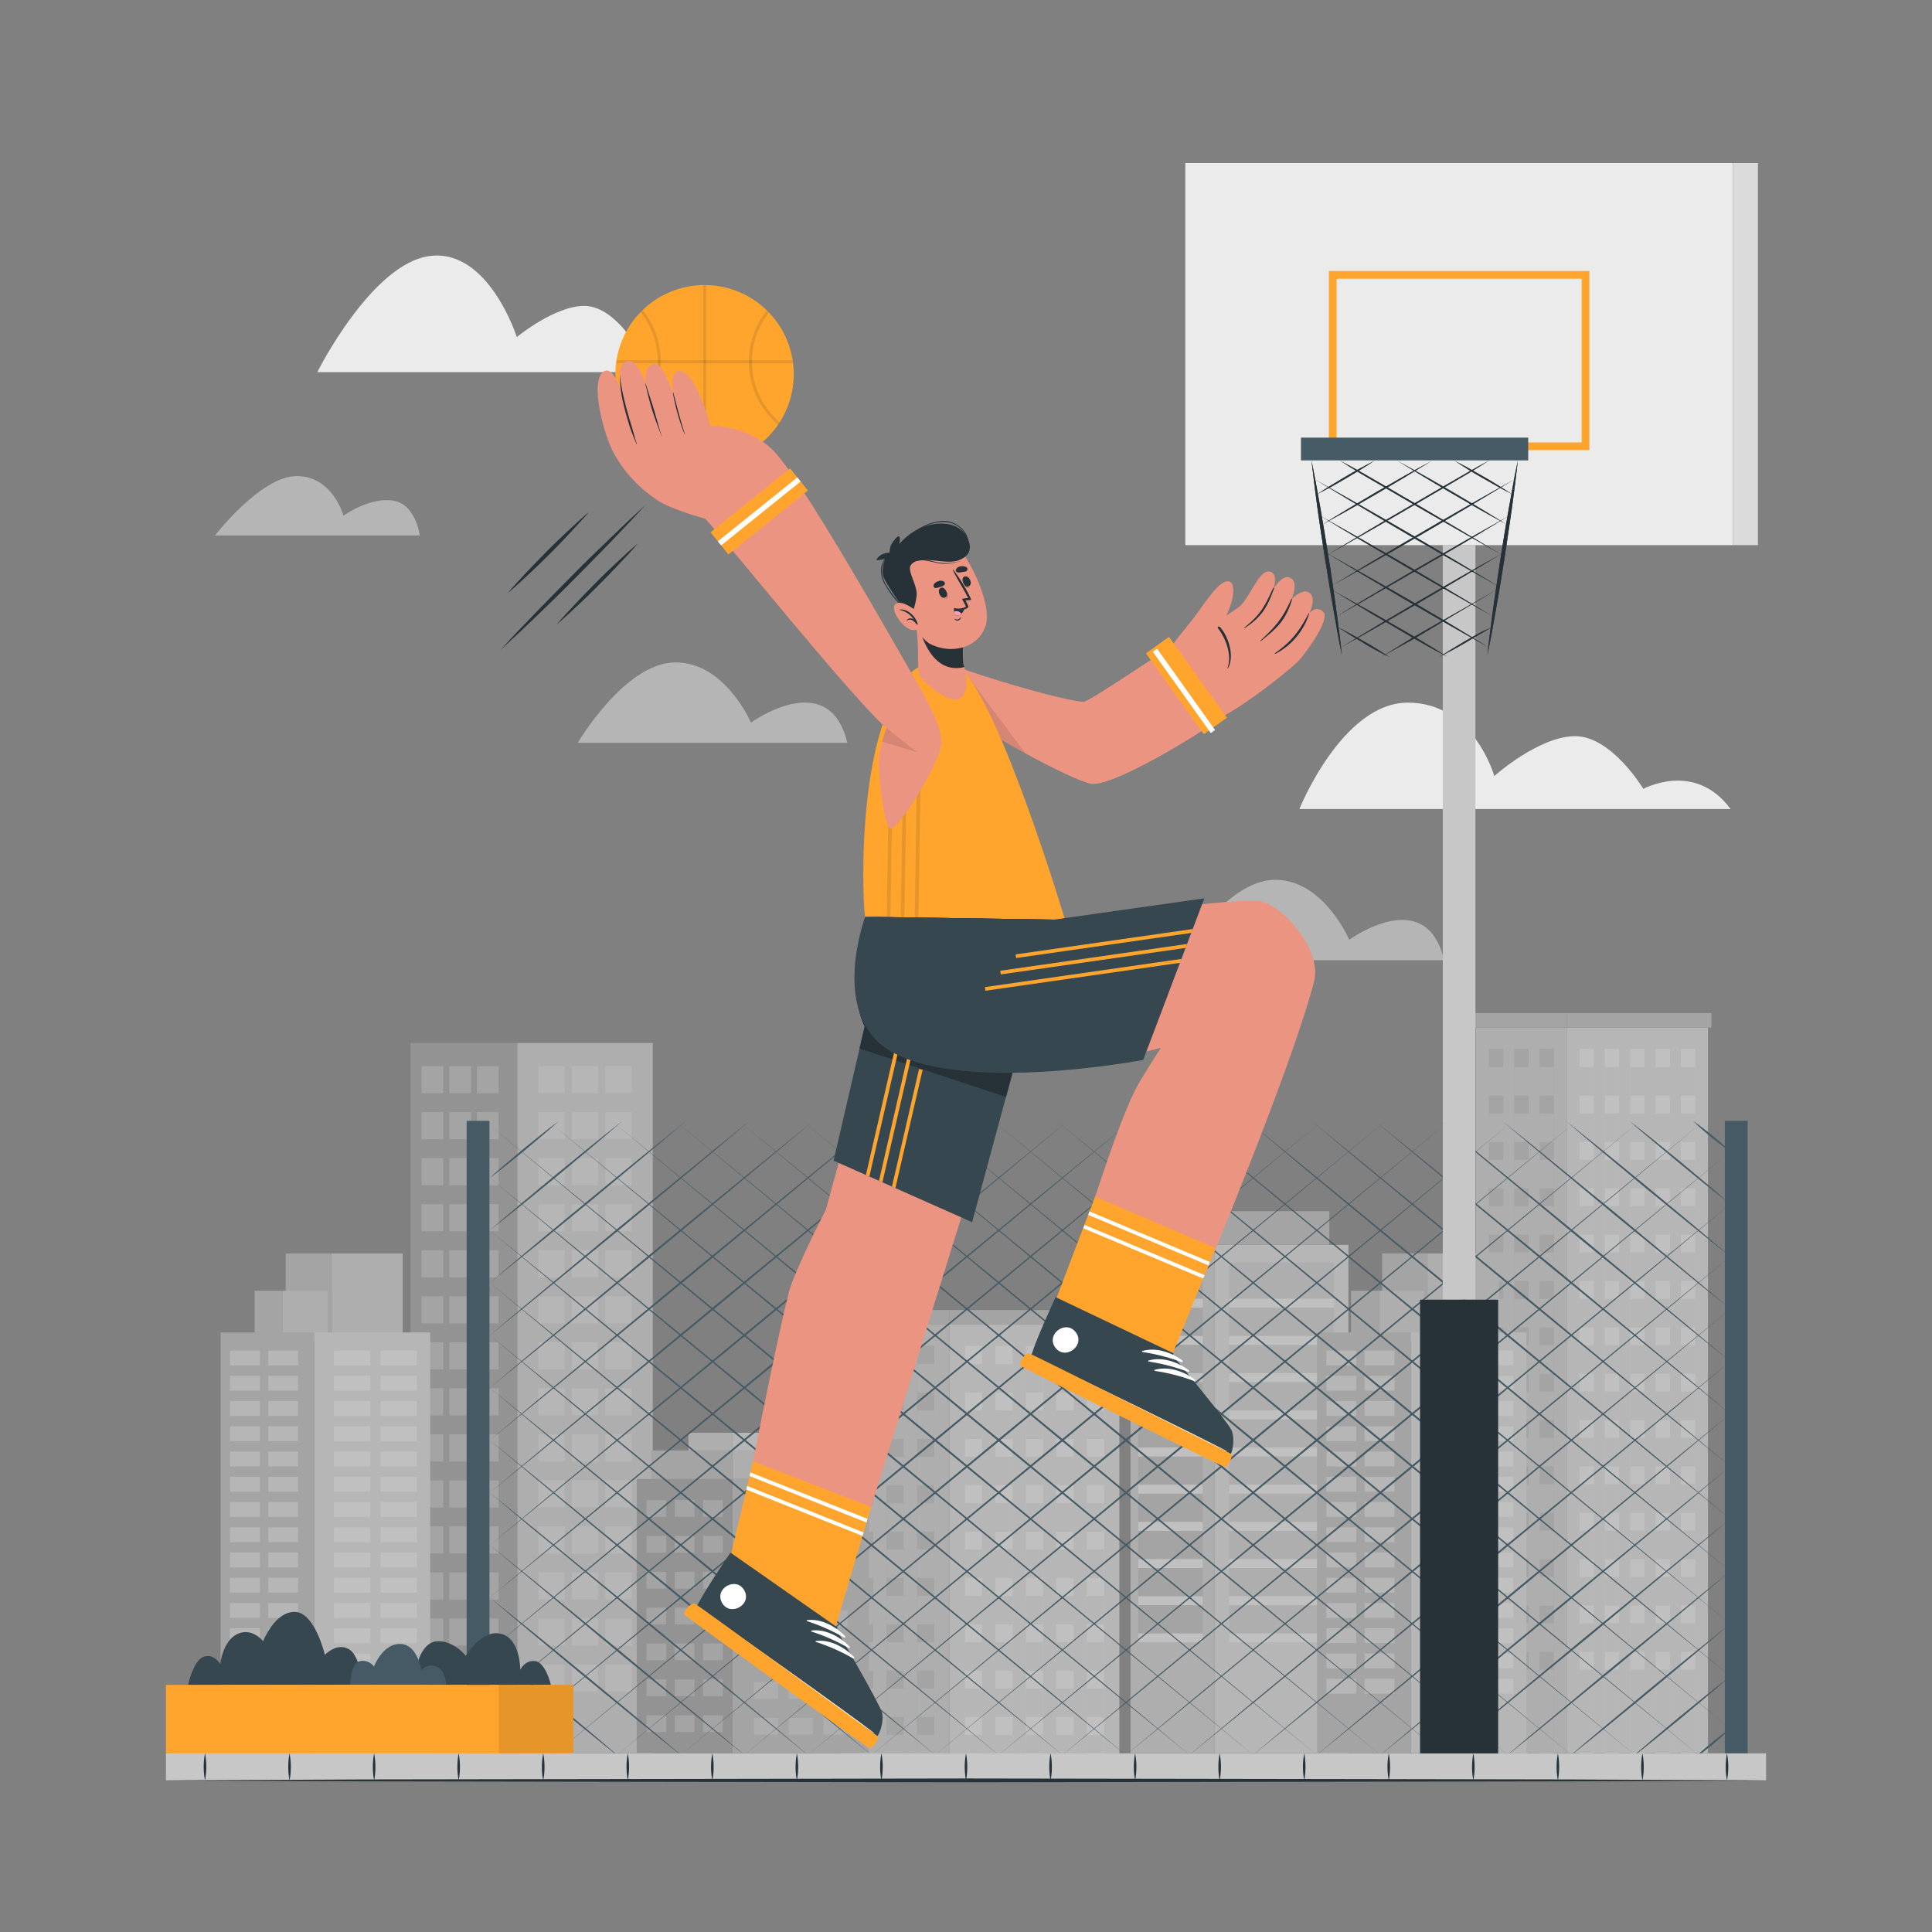 <svg xmlns="http://www.w3.org/2000/svg" viewBox="0 0 500 500"><rect x="0" y="0" width="500" height="500" fill="#808080" stroke="none"/><g id="freepik--background-complete--inject-1159"><path d="M447.87,209.37H336.28s11.06-27.53,28.09-27.53,22.36,19,22.36,19,11.49-10.32,20.93-10.32,17.64,13.64,17.64,13.64S438.64,196.82,447.87,209.37Z" style="fill:#ebebeb"></path><path d="M108.63,138.59h-53s11.84-15.38,21.17-15.38,12.09,10.25,12.09,10.25,6.59-4.78,12.69-3.93S108.63,138.59,108.63,138.59Z" style="fill:#ebebeb;opacity:0.5"></path><path d="M185.38,96.3H82.12S96.26,68,111.39,66.23s22.36,21,22.36,21,9.76-8.06,17.43-8.06,13.59,10.61,13.59,10.61S180.12,82.54,185.38,96.3Z" style="fill:#ebebeb"></path><path d="M219.29,192.24H149.53s12-20.5,25-20.8S194.35,187,194.35,187,214.57,172.41,219.29,192.24Z" style="fill:#ebebeb;opacity:0.5"></path><path d="M373.72,248.5H305.1s11.79-20.5,24.58-20.8,19.51,15.52,19.51,15.52S369.08,228.67,373.72,248.5Z" style="fill:#ebebeb;opacity:0.5"></path><g style="opacity:0.5"><rect x="314.29" y="322.16" width="34.68" height="131.54" transform="translate(663.26 775.87) rotate(180)" style="fill:#ebebeb"></rect><rect x="314.29" y="313.44" width="29.75" height="8.72" transform="translate(658.32 635.61) rotate(180)" style="fill:#c7c7c7"></rect><rect x="318.09" y="326.72" width="27.08" height="98.33" transform="translate(663.26 751.77) rotate(180)" style="fill:#dbdbdb"></rect><rect x="318.09" y="336.1" width="27.08" height="2.32" transform="translate(663.26 674.53) rotate(180)" style="fill:#fff"></rect><rect x="318.09" y="345.73" width="27.08" height="2.32" transform="translate(663.26 693.78) rotate(180)" style="fill:#fff"></rect><rect x="318.09" y="355.35" width="27.08" height="2.32" transform="translate(663.26 713.03) rotate(180)" style="fill:#fff"></rect><rect x="318.09" y="364.98" width="27.08" height="2.32" transform="translate(663.26 732.28) rotate(180)" style="fill:#fff"></rect><rect x="318.09" y="374.6" width="27.08" height="2.32" transform="translate(663.26 751.53) rotate(180)" style="fill:#fff"></rect><rect x="318.09" y="384.23" width="27.08" height="2.32" transform="translate(663.26 770.78) rotate(180)" style="fill:#fff"></rect><rect x="318.09" y="393.85" width="27.08" height="2.32" transform="translate(663.26 790.03) rotate(180)" style="fill:#fff"></rect><rect x="318.09" y="403.48" width="27.08" height="2.32" transform="translate(663.26 809.28) rotate(180)" style="fill:#fff"></rect><rect x="318.09" y="413.1" width="27.08" height="2.32" transform="translate(663.26 828.53) rotate(180)" style="fill:#fff"></rect><rect x="318.09" y="422.73" width="27.08" height="2.32" transform="translate(663.26 847.78) rotate(180)" style="fill:#fff"></rect><rect x="292.56" y="322.16" width="21.72" height="131.54" transform="translate(606.85 775.87) rotate(180)" style="fill:#dbdbdb"></rect><rect x="295.82" y="313.44" width="18.46" height="8.72" transform="translate(610.11 635.61) rotate(180)" style="fill:#a6a6a6"></rect><rect x="294.59" y="326.72" width="16.7" height="98.33" transform="translate(605.88 751.77) rotate(180)" style="fill:#c7c7c7"></rect><rect x="294.59" y="336.1" width="16.7" height="2.32" transform="translate(605.88 674.53) rotate(180)" style="fill:#fff"></rect><rect x="294.59" y="345.73" width="16.7" height="2.32" transform="translate(605.88 693.78) rotate(180)" style="fill:#fff"></rect><rect x="294.59" y="355.35" width="16.7" height="2.32" transform="translate(605.88 713.03) rotate(180)" style="fill:#fff"></rect><rect x="294.59" y="364.98" width="16.7" height="2.32" transform="translate(605.88 732.28) rotate(180)" style="fill:#fff"></rect><rect x="294.59" y="374.6" width="16.7" height="2.32" transform="translate(605.88 751.53) rotate(180)" style="fill:#fff"></rect><rect x="294.59" y="384.23" width="16.7" height="2.32" transform="translate(605.88 770.78) rotate(180)" style="fill:#fff"></rect><rect x="294.59" y="393.85" width="16.7" height="2.32" transform="translate(605.88 790.03) rotate(180)" style="fill:#fff"></rect><rect x="294.59" y="403.48" width="16.7" height="2.32" transform="translate(605.88 809.28) rotate(180)" style="fill:#fff"></rect><rect x="294.59" y="413.1" width="16.7" height="2.32" transform="translate(605.88 828.53) rotate(180)" style="fill:#fff"></rect><rect x="294.59" y="422.73" width="16.7" height="2.32" transform="translate(605.88 847.78) rotate(180)" style="fill:#fff"></rect><rect x="133.88" y="269.94" width="35.06" height="183.77" transform="translate(302.81 723.64) rotate(180)" style="fill:#dbdbdb"></rect><rect x="156.68" y="275.9" width="6.81" height="7.02" transform="translate(320.17 558.83) rotate(180)" style="fill:#ebebeb"></rect><rect x="147.96" y="275.9" width="6.81" height="7.02" transform="translate(302.73 558.83) rotate(180)" style="fill:#ebebeb"></rect><rect x="156.68" y="287.82" width="6.81" height="7.02" transform="translate(320.17 582.65) rotate(180)" style="fill:#ebebeb"></rect><rect x="147.96" y="287.82" width="6.81" height="7.02" transform="translate(302.73 582.65) rotate(180)" style="fill:#ebebeb"></rect><rect x="156.68" y="299.73" width="6.81" height="7.02" transform="translate(320.17 606.48) rotate(180)" style="fill:#ebebeb"></rect><rect x="147.96" y="299.73" width="6.81" height="7.02" transform="translate(302.73 606.48) rotate(180)" style="fill:#ebebeb"></rect><rect x="156.68" y="311.64" width="6.81" height="7.02" transform="translate(320.17 630.3) rotate(180)" style="fill:#ebebeb"></rect><rect x="147.96" y="311.64" width="6.81" height="7.02" transform="translate(302.73 630.3) rotate(180)" style="fill:#ebebeb"></rect><rect x="156.68" y="323.56" width="6.81" height="7.02" transform="translate(320.17 654.13) rotate(180)" style="fill:#ebebeb"></rect><rect x="147.96" y="323.56" width="6.81" height="7.02" transform="translate(302.73 654.13) rotate(180)" style="fill:#ebebeb"></rect><rect x="156.68" y="335.47" width="6.81" height="7.02" transform="translate(320.17 677.95) rotate(180)" style="fill:#ebebeb"></rect><rect x="147.96" y="335.47" width="6.81" height="7.02" transform="translate(302.73 677.95) rotate(180)" style="fill:#ebebeb"></rect><rect x="156.68" y="347.38" width="6.81" height="7.02" transform="translate(320.17 701.78) rotate(180)" style="fill:#ebebeb"></rect><rect x="147.96" y="347.38" width="6.81" height="7.02" transform="translate(302.73 701.78) rotate(180)" style="fill:#ebebeb"></rect><rect x="156.68" y="359.3" width="6.81" height="7.02" transform="translate(320.17 725.61) rotate(180)" style="fill:#ebebeb"></rect><rect x="147.96" y="359.3" width="6.81" height="7.02" transform="translate(302.73 725.61) rotate(180)" style="fill:#ebebeb"></rect><rect x="156.68" y="371.21" width="6.81" height="7.02" transform="translate(320.17 749.43) rotate(180)" style="fill:#ebebeb"></rect><rect x="147.96" y="371.21" width="6.81" height="7.02" transform="translate(302.73 749.43) rotate(180)" style="fill:#ebebeb"></rect><rect x="156.68" y="383.12" width="6.81" height="7.02" transform="translate(320.17 773.26) rotate(180)" style="fill:#ebebeb"></rect><rect x="147.96" y="383.12" width="6.81" height="7.02" transform="translate(302.73 773.26) rotate(180)" style="fill:#ebebeb"></rect><rect x="156.68" y="395.03" width="6.81" height="7.02" transform="translate(320.17 797.08) rotate(180)" style="fill:#ebebeb"></rect><rect x="147.96" y="395.03" width="6.81" height="7.02" transform="translate(302.73 797.08) rotate(180)" style="fill:#ebebeb"></rect><rect x="156.68" y="406.95" width="6.81" height="7.02" transform="translate(320.17 820.91) rotate(180)" style="fill:#ebebeb"></rect><rect x="147.96" y="406.95" width="6.81" height="7.02" transform="translate(302.73 820.91) rotate(180)" style="fill:#ebebeb"></rect><rect x="156.68" y="418.86" width="6.81" height="7.02" transform="translate(320.17 844.74) rotate(180)" style="fill:#ebebeb"></rect><rect x="147.96" y="418.86" width="6.81" height="7.02" transform="translate(302.73 844.74) rotate(180)" style="fill:#ebebeb"></rect><rect x="156.68" y="430.77" width="6.81" height="7.02" transform="translate(320.17 868.56) rotate(180)" style="fill:#ebebeb"></rect><rect x="139.32" y="430.77" width="6.81" height="7.02" style="fill:#ebebeb"></rect><rect x="139.32" y="418.86" width="6.81" height="7.02" style="fill:#ebebeb"></rect><rect x="139.32" y="406.95" width="6.81" height="7.02" style="fill:#ebebeb"></rect><rect x="139.32" y="395.03" width="6.81" height="7.02" style="fill:#ebebeb"></rect><rect x="139.32" y="383.12" width="6.81" height="7.02" style="fill:#ebebeb"></rect><rect x="139.32" y="371.21" width="6.81" height="7.02" style="fill:#ebebeb"></rect><rect x="139.32" y="359.3" width="6.81" height="7.02" style="fill:#ebebeb"></rect><rect x="139.32" y="347.38" width="6.81" height="7.02" style="fill:#ebebeb"></rect><rect x="139.32" y="335.47" width="6.81" height="7.02" style="fill:#ebebeb"></rect><rect x="139.32" y="323.56" width="6.81" height="7.02" style="fill:#ebebeb"></rect><rect x="139.32" y="311.64" width="6.81" height="7.02" style="fill:#ebebeb"></rect><rect x="139.32" y="299.73" width="6.81" height="7.02" style="fill:#ebebeb"></rect><rect x="139.32" y="287.82" width="6.81" height="7.02" style="fill:#ebebeb"></rect><rect x="139.32" y="275.9" width="6.81" height="7.02" style="fill:#ebebeb"></rect><rect x="147.96" y="430.77" width="6.81" height="7.02" transform="translate(302.73 868.56) rotate(180)" style="fill:#ebebeb"></rect><rect x="106.24" y="269.94" width="27.64" height="183.77" transform="translate(240.11 723.64) rotate(180)" style="fill:#a6a6a6"></rect><rect x="109.09" y="430.77" width="5.63" height="7.02" style="fill:#c7c7c7"></rect><rect x="116.28" y="430.77" width="5.63" height="7.02" style="fill:#c7c7c7"></rect><rect x="109.09" y="418.86" width="5.63" height="7.02" style="fill:#c7c7c7"></rect><rect x="116.28" y="418.86" width="5.63" height="7.02" style="fill:#c7c7c7"></rect><rect x="109.09" y="406.95" width="5.63" height="7.02" style="fill:#c7c7c7"></rect><rect x="116.28" y="406.95" width="5.63" height="7.02" style="fill:#c7c7c7"></rect><rect x="109.09" y="395.03" width="5.63" height="7.02" style="fill:#c7c7c7"></rect><rect x="116.28" y="395.03" width="5.63" height="7.02" style="fill:#c7c7c7"></rect><rect x="109.09" y="383.12" width="5.63" height="7.02" style="fill:#c7c7c7"></rect><rect x="116.28" y="383.12" width="5.63" height="7.02" style="fill:#c7c7c7"></rect><rect x="109.09" y="371.21" width="5.63" height="7.02" style="fill:#c7c7c7"></rect><rect x="116.28" y="371.21" width="5.63" height="7.02" style="fill:#c7c7c7"></rect><rect x="109.09" y="359.3" width="5.63" height="7.02" style="fill:#c7c7c7"></rect><rect x="116.28" y="359.3" width="5.63" height="7.02" style="fill:#c7c7c7"></rect><rect x="109.09" y="347.38" width="5.63" height="7.02" style="fill:#c7c7c7"></rect><rect x="116.28" y="347.38" width="5.63" height="7.02" style="fill:#c7c7c7"></rect><rect x="109.09" y="335.47" width="5.63" height="7.02" style="fill:#c7c7c7"></rect><rect x="116.28" y="335.47" width="5.63" height="7.02" style="fill:#c7c7c7"></rect><rect x="109.09" y="323.56" width="5.63" height="7.02" style="fill:#c7c7c7"></rect><rect x="116.28" y="323.56" width="5.63" height="7.02" style="fill:#c7c7c7"></rect><rect x="109.09" y="311.64" width="5.63" height="7.02" style="fill:#c7c7c7"></rect><rect x="116.28" y="311.64" width="5.63" height="7.02" style="fill:#c7c7c7"></rect><rect x="109.09" y="299.73" width="5.63" height="7.02" style="fill:#c7c7c7"></rect><rect x="116.28" y="299.73" width="5.63" height="7.02" style="fill:#c7c7c7"></rect><rect x="109.09" y="287.82" width="5.63" height="7.02" style="fill:#c7c7c7"></rect><rect x="116.28" y="287.82" width="5.63" height="7.02" style="fill:#c7c7c7"></rect><rect x="109.09" y="275.9" width="5.63" height="7.02" style="fill:#c7c7c7"></rect><rect x="123.42" y="275.9" width="5.63" height="7.02" transform="translate(252.47 558.83) rotate(180)" style="fill:#c7c7c7"></rect><rect x="123.42" y="287.82" width="5.63" height="7.02" transform="translate(252.47 582.65) rotate(180)" style="fill:#c7c7c7"></rect><rect x="123.42" y="299.73" width="5.63" height="7.02" transform="translate(252.47 606.48) rotate(180)" style="fill:#c7c7c7"></rect><rect x="123.42" y="311.64" width="5.63" height="7.02" transform="translate(252.47 630.3) rotate(180)" style="fill:#c7c7c7"></rect><rect x="123.42" y="323.56" width="5.63" height="7.02" transform="translate(252.47 654.13) rotate(180)" style="fill:#c7c7c7"></rect><rect x="123.42" y="335.47" width="5.63" height="7.02" transform="translate(252.47 677.95) rotate(180)" style="fill:#c7c7c7"></rect><rect x="123.42" y="347.38" width="5.63" height="7.02" transform="translate(252.47 701.78) rotate(180)" style="fill:#c7c7c7"></rect><rect x="123.42" y="359.3" width="5.63" height="7.02" transform="translate(252.47 725.61) rotate(180)" style="fill:#c7c7c7"></rect><rect x="123.42" y="371.21" width="5.63" height="7.02" transform="translate(252.47 749.43) rotate(180)" style="fill:#c7c7c7"></rect><rect x="123.42" y="383.12" width="5.63" height="7.02" transform="translate(252.47 773.26) rotate(180)" style="fill:#c7c7c7"></rect><rect x="123.42" y="395.03" width="5.63" height="7.02" transform="translate(252.47 797.08) rotate(180)" style="fill:#c7c7c7"></rect><rect x="123.42" y="406.95" width="5.63" height="7.02" transform="translate(252.47 820.91) rotate(180)" style="fill:#c7c7c7"></rect><rect x="123.42" y="418.86" width="5.63" height="7.02" transform="translate(252.47 844.74) rotate(180)" style="fill:#c7c7c7"></rect><rect x="123.42" y="430.77" width="5.63" height="7.02" transform="translate(252.47 868.56) rotate(180)" style="fill:#c7c7c7"></rect><rect x="116.28" y="275.9" width="5.63" height="7.02" style="fill:#c7c7c7"></rect><rect x="405.45" y="265.92" width="36.57" height="187.78" style="fill:#ebebeb"></rect><rect x="405.45" y="262.19" width="37.45" height="3.74" transform="translate(848.35 528.11) rotate(180)" style="fill:#c7c7c7"></rect><rect x="435.01" y="271.44" width="3.71" height="182.27" style="fill:#fff"></rect><rect x="428.45" y="271.44" width="3.71" height="182.27" style="fill:#fff"></rect><rect x="421.89" y="271.44" width="3.71" height="182.27" style="fill:#fff"></rect><rect x="415.32" y="271.44" width="3.71" height="182.27" style="fill:#fff"></rect><rect x="408.76" y="271.44" width="3.71" height="182.27" style="fill:#fff"></rect><rect x="435.01" y="276.16" width="3.71" height="7.38" transform="translate(873.73 559.7) rotate(180)" style="fill:#ebebeb"></rect><rect x="428.45" y="276.16" width="3.71" height="7.38" transform="translate(860.6 559.7) rotate(180)" style="fill:#ebebeb"></rect><rect x="421.89" y="276.16" width="3.71" height="7.38" transform="translate(847.48 559.7) rotate(180)" style="fill:#ebebeb"></rect><rect x="415.32" y="276.16" width="3.71" height="7.38" transform="translate(834.35 559.7) rotate(180)" style="fill:#ebebeb"></rect><rect x="408.76" y="276.16" width="3.71" height="7.38" transform="translate(821.22 559.7) rotate(180)" style="fill:#ebebeb"></rect><rect x="435.01" y="288.16" width="3.71" height="7.38" transform="translate(873.73 583.7) rotate(180)" style="fill:#ebebeb"></rect><rect x="428.45" y="288.16" width="3.71" height="7.38" transform="translate(860.6 583.7) rotate(180)" style="fill:#ebebeb"></rect><rect x="421.89" y="288.16" width="3.71" height="7.38" transform="translate(847.48 583.7) rotate(180)" style="fill:#ebebeb"></rect><rect x="415.32" y="288.16" width="3.71" height="7.38" transform="translate(834.35 583.7) rotate(180)" style="fill:#ebebeb"></rect><rect x="408.76" y="288.16" width="3.71" height="7.38" transform="translate(821.22 583.7) rotate(180)" style="fill:#ebebeb"></rect><rect x="435.01" y="300.15" width="3.71" height="7.38" transform="translate(873.73 607.69) rotate(180)" style="fill:#ebebeb"></rect><rect x="428.45" y="300.15" width="3.71" height="7.38" transform="translate(860.6 607.69) rotate(180)" style="fill:#ebebeb"></rect><rect x="421.89" y="300.15" width="3.71" height="7.38" transform="translate(847.48 607.69) rotate(180)" style="fill:#ebebeb"></rect><rect x="415.32" y="300.15" width="3.71" height="7.38" transform="translate(834.35 607.69) rotate(180)" style="fill:#ebebeb"></rect><rect x="408.76" y="300.15" width="3.71" height="7.38" transform="translate(821.22 607.69) rotate(180)" style="fill:#ebebeb"></rect><rect x="435.01" y="312.15" width="3.71" height="7.38" transform="translate(873.73 631.68) rotate(180)" style="fill:#ebebeb"></rect><rect x="428.45" y="312.15" width="3.71" height="7.38" transform="translate(860.6 631.68) rotate(180)" style="fill:#ebebeb"></rect><rect x="421.89" y="312.15" width="3.71" height="7.38" transform="translate(847.48 631.68) rotate(180)" style="fill:#ebebeb"></rect><rect x="415.32" y="312.15" width="3.71" height="7.38" transform="translate(834.35 631.68) rotate(180)" style="fill:#ebebeb"></rect><rect x="408.76" y="312.15" width="3.71" height="7.38" transform="translate(821.22 631.68) rotate(180)" style="fill:#ebebeb"></rect><rect x="435.01" y="324.15" width="3.71" height="7.38" transform="translate(873.73 655.67) rotate(180)" style="fill:#ebebeb"></rect><rect x="428.45" y="324.15" width="3.71" height="7.38" transform="translate(860.6 655.67) rotate(180)" style="fill:#ebebeb"></rect><rect x="421.89" y="324.15" width="3.71" height="7.38" transform="translate(847.48 655.67) rotate(180)" style="fill:#ebebeb"></rect><rect x="415.32" y="324.15" width="3.71" height="7.38" transform="translate(834.35 655.67) rotate(180)" style="fill:#ebebeb"></rect><rect x="408.76" y="324.15" width="3.71" height="7.38" transform="translate(821.22 655.67) rotate(180)" style="fill:#ebebeb"></rect><rect x="435.01" y="336.14" width="3.71" height="7.38" transform="translate(873.73 679.67) rotate(180)" style="fill:#ebebeb"></rect><rect x="428.45" y="336.14" width="3.71" height="7.38" transform="translate(860.6 679.67) rotate(180)" style="fill:#ebebeb"></rect><rect x="421.89" y="336.14" width="3.71" height="7.38" transform="translate(847.48 679.67) rotate(180)" style="fill:#ebebeb"></rect><rect x="415.32" y="336.14" width="3.71" height="7.38" transform="translate(834.35 679.67) rotate(180)" style="fill:#ebebeb"></rect><rect x="408.76" y="336.14" width="3.71" height="7.38" transform="translate(821.22 679.67) rotate(180)" style="fill:#ebebeb"></rect><rect x="435.01" y="348.14" width="3.71" height="7.38" transform="translate(873.73 703.66) rotate(180)" style="fill:#ebebeb"></rect><rect x="428.45" y="348.14" width="3.71" height="7.38" transform="translate(860.6 703.66) rotate(180)" style="fill:#ebebeb"></rect><rect x="421.89" y="348.14" width="3.71" height="7.38" transform="translate(847.48 703.66) rotate(180)" style="fill:#ebebeb"></rect><rect x="415.32" y="348.14" width="3.71" height="7.38" transform="translate(834.35 703.66) rotate(180)" style="fill:#ebebeb"></rect><rect x="408.76" y="348.14" width="3.71" height="7.38" transform="translate(821.22 703.66) rotate(180)" style="fill:#ebebeb"></rect><rect x="435.01" y="360.14" width="3.71" height="7.38" transform="translate(873.73 727.65) rotate(180)" style="fill:#ebebeb"></rect><rect x="428.45" y="360.14" width="3.71" height="7.38" transform="translate(860.6 727.65) rotate(180)" style="fill:#ebebeb"></rect><rect x="421.89" y="360.14" width="3.71" height="7.38" transform="translate(847.48 727.65) rotate(180)" style="fill:#ebebeb"></rect><rect x="415.32" y="360.14" width="3.71" height="7.38" transform="translate(834.35 727.65) rotate(180)" style="fill:#ebebeb"></rect><rect x="408.76" y="360.14" width="3.71" height="7.38" transform="translate(821.22 727.65) rotate(180)" style="fill:#ebebeb"></rect><rect x="435.01" y="372.13" width="3.71" height="7.38" transform="translate(873.73 751.64) rotate(180)" style="fill:#ebebeb"></rect><rect x="428.45" y="372.13" width="3.71" height="7.38" transform="translate(860.6 751.64) rotate(180)" style="fill:#ebebeb"></rect><rect x="421.89" y="372.13" width="3.71" height="7.38" transform="translate(847.48 751.64) rotate(180)" style="fill:#ebebeb"></rect><rect x="415.32" y="372.13" width="3.71" height="7.38" transform="translate(834.35 751.64) rotate(180)" style="fill:#ebebeb"></rect><rect x="408.76" y="372.13" width="3.71" height="7.38" transform="translate(821.22 751.64) rotate(180)" style="fill:#ebebeb"></rect><rect x="435.01" y="384.13" width="3.71" height="7.38" transform="translate(873.73 775.64) rotate(180)" style="fill:#ebebeb"></rect><rect x="428.45" y="384.13" width="3.71" height="7.38" transform="translate(860.6 775.64) rotate(180)" style="fill:#ebebeb"></rect><rect x="421.89" y="384.13" width="3.71" height="7.38" transform="translate(847.48 775.64) rotate(180)" style="fill:#ebebeb"></rect><rect x="415.32" y="384.13" width="3.71" height="7.38" transform="translate(834.35 775.64) rotate(180)" style="fill:#ebebeb"></rect><rect x="408.76" y="384.13" width="3.71" height="7.38" transform="translate(821.22 775.64) rotate(180)" style="fill:#ebebeb"></rect><rect x="435.01" y="396.12" width="3.71" height="7.38" transform="translate(873.73 799.63) rotate(180)" style="fill:#ebebeb"></rect><rect x="428.45" y="396.12" width="3.71" height="7.38" transform="translate(860.6 799.63) rotate(180)" style="fill:#ebebeb"></rect><rect x="421.89" y="396.12" width="3.71" height="7.38" transform="translate(847.48 799.63) rotate(180)" style="fill:#ebebeb"></rect><rect x="415.32" y="396.12" width="3.71" height="7.38" transform="translate(834.35 799.63) rotate(180)" style="fill:#ebebeb"></rect><rect x="408.76" y="396.12" width="3.71" height="7.38" transform="translate(821.22 799.63) rotate(180)" style="fill:#ebebeb"></rect><rect x="435.01" y="408.12" width="3.71" height="7.38" transform="translate(873.73 823.62) rotate(180)" style="fill:#ebebeb"></rect><rect x="428.45" y="408.12" width="3.71" height="7.38" transform="translate(860.6 823.62) rotate(180)" style="fill:#ebebeb"></rect><rect x="421.89" y="408.12" width="3.71" height="7.38" transform="translate(847.48 823.62) rotate(180)" style="fill:#ebebeb"></rect><rect x="415.32" y="408.12" width="3.71" height="7.38" transform="translate(834.35 823.62) rotate(180)" style="fill:#ebebeb"></rect><rect x="408.76" y="408.12" width="3.71" height="7.38" transform="translate(821.22 823.62) rotate(180)" style="fill:#ebebeb"></rect><rect x="435.01" y="420.12" width="3.71" height="7.38" transform="translate(873.73 847.61) rotate(180)" style="fill:#ebebeb"></rect><rect x="428.45" y="420.12" width="3.71" height="7.38" transform="translate(860.6 847.61) rotate(180)" style="fill:#ebebeb"></rect><rect x="421.89" y="420.12" width="3.71" height="7.38" transform="translate(847.48 847.61) rotate(180)" style="fill:#ebebeb"></rect><rect x="415.32" y="420.12" width="3.71" height="7.38" transform="translate(834.35 847.61) rotate(180)" style="fill:#ebebeb"></rect><rect x="408.76" y="420.12" width="3.71" height="7.38" transform="translate(821.22 847.61) rotate(180)" style="fill:#ebebeb"></rect><rect x="435.01" y="432.11" width="3.71" height="21.59" style="fill:#ebebeb"></rect><rect x="428.45" y="432.11" width="3.71" height="21.59" style="fill:#ebebeb"></rect><rect x="421.89" y="432.11" width="3.71" height="21.59" style="fill:#ebebeb"></rect><rect x="415.32" y="432.11" width="3.71" height="21.59" style="fill:#ebebeb"></rect><rect x="408.76" y="432.11" width="3.71" height="21.59" style="fill:#ebebeb"></rect><rect x="381.97" y="265.92" width="23.48" height="187.78" style="fill:#dbdbdb"></rect><rect x="380.96" y="262.19" width="24.5" height="3.74" transform="translate(786.41 528.11) rotate(180)" style="fill:#c7c7c7"></rect><rect x="398.44" y="271.44" width="3.71" height="182.27" style="fill:#c7c7c7"></rect><rect x="391.88" y="271.44" width="3.71" height="182.27" style="fill:#c7c7c7"></rect><rect x="385.31" y="271.44" width="3.71" height="182.27" style="fill:#c7c7c7"></rect><rect x="398.44" y="276.16" width="3.71" height="7.38" transform="translate(800.59 559.7) rotate(180)" style="fill:#dbdbdb"></rect><rect x="391.88" y="276.16" width="3.71" height="7.38" transform="translate(787.46 559.7) rotate(180)" style="fill:#dbdbdb"></rect><rect x="385.31" y="276.16" width="3.71" height="7.38" transform="translate(774.33 559.7) rotate(180)" style="fill:#dbdbdb"></rect><rect x="398.44" y="288.16" width="3.71" height="7.38" transform="translate(800.59 583.7) rotate(180)" style="fill:#dbdbdb"></rect><rect x="391.88" y="288.16" width="3.71" height="7.38" transform="translate(787.46 583.7) rotate(180)" style="fill:#dbdbdb"></rect><rect x="385.31" y="288.16" width="3.71" height="7.38" transform="translate(774.33 583.7) rotate(180)" style="fill:#dbdbdb"></rect><rect x="398.44" y="300.15" width="3.71" height="7.38" transform="translate(800.59 607.69) rotate(180)" style="fill:#dbdbdb"></rect><rect x="391.88" y="300.15" width="3.71" height="7.38" transform="translate(787.46 607.69) rotate(180)" style="fill:#dbdbdb"></rect><rect x="385.31" y="300.15" width="3.71" height="7.38" transform="translate(774.33 607.69) rotate(180)" style="fill:#dbdbdb"></rect><rect x="398.44" y="312.15" width="3.71" height="7.38" transform="translate(800.59 631.68) rotate(180)" style="fill:#dbdbdb"></rect><rect x="391.88" y="312.15" width="3.71" height="7.38" transform="translate(787.46 631.68) rotate(180)" style="fill:#dbdbdb"></rect><rect x="385.31" y="312.15" width="3.71" height="7.38" transform="translate(774.33 631.68) rotate(180)" style="fill:#dbdbdb"></rect><rect x="398.44" y="324.15" width="3.71" height="7.38" transform="translate(800.59 655.67) rotate(180)" style="fill:#dbdbdb"></rect><rect x="391.88" y="324.15" width="3.71" height="7.38" transform="translate(787.46 655.67) rotate(180)" style="fill:#dbdbdb"></rect><rect x="385.31" y="324.15" width="3.71" height="7.38" transform="translate(774.33 655.67) rotate(180)" style="fill:#dbdbdb"></rect><rect x="398.44" y="336.14" width="3.71" height="7.38" transform="translate(800.59 679.67) rotate(180)" style="fill:#dbdbdb"></rect><rect x="391.88" y="336.14" width="3.71" height="7.38" transform="translate(787.46 679.67) rotate(180)" style="fill:#dbdbdb"></rect><rect x="385.31" y="336.14" width="3.71" height="7.38" transform="translate(774.33 679.67) rotate(180)" style="fill:#dbdbdb"></rect><rect x="398.44" y="348.14" width="3.71" height="7.38" transform="translate(800.59 703.66) rotate(180)" style="fill:#dbdbdb"></rect><rect x="391.88" y="348.14" width="3.71" height="7.38" transform="translate(787.46 703.66) rotate(180)" style="fill:#dbdbdb"></rect><rect x="385.31" y="348.14" width="3.71" height="7.38" transform="translate(774.33 703.66) rotate(180)" style="fill:#dbdbdb"></rect><rect x="398.44" y="360.14" width="3.71" height="7.38" transform="translate(800.59 727.65) rotate(180)" style="fill:#dbdbdb"></rect><rect x="391.88" y="360.14" width="3.71" height="7.38" transform="translate(787.46 727.65) rotate(180)" style="fill:#dbdbdb"></rect><rect x="385.31" y="360.14" width="3.71" height="7.38" transform="translate(774.33 727.65) rotate(180)" style="fill:#dbdbdb"></rect><rect x="398.44" y="372.13" width="3.71" height="7.38" transform="translate(800.59 751.64) rotate(180)" style="fill:#dbdbdb"></rect><rect x="391.88" y="372.13" width="3.71" height="7.38" transform="translate(787.46 751.64) rotate(180)" style="fill:#dbdbdb"></rect><rect x="385.31" y="372.13" width="3.71" height="7.38" transform="translate(774.33 751.64) rotate(180)" style="fill:#dbdbdb"></rect><rect x="398.44" y="384.13" width="3.71" height="7.38" transform="translate(800.59 775.64) rotate(180)" style="fill:#dbdbdb"></rect><rect x="391.88" y="384.13" width="3.71" height="7.38" transform="translate(787.46 775.64) rotate(180)" style="fill:#dbdbdb"></rect><rect x="385.31" y="384.13" width="3.71" height="7.38" transform="translate(774.33 775.64) rotate(180)" style="fill:#dbdbdb"></rect><rect x="398.44" y="396.12" width="3.71" height="7.38" transform="translate(800.59 799.63) rotate(180)" style="fill:#dbdbdb"></rect><rect x="391.88" y="396.12" width="3.71" height="7.38" transform="translate(787.46 799.63) rotate(180)" style="fill:#dbdbdb"></rect><rect x="385.31" y="396.12" width="3.71" height="7.38" transform="translate(774.33 799.63) rotate(180)" style="fill:#dbdbdb"></rect><rect x="398.44" y="408.12" width="3.71" height="7.38" transform="translate(800.59 823.62) rotate(180)" style="fill:#dbdbdb"></rect><rect x="391.88" y="408.12" width="3.71" height="7.38" transform="translate(787.46 823.62) rotate(180)" style="fill:#dbdbdb"></rect><rect x="385.31" y="408.12" width="3.71" height="7.38" transform="translate(774.33 823.62) rotate(180)" style="fill:#dbdbdb"></rect><rect x="398.44" y="420.12" width="3.71" height="7.38" transform="translate(800.59 847.61) rotate(180)" style="fill:#dbdbdb"></rect><rect x="391.88" y="420.12" width="3.71" height="7.38" transform="translate(787.46 847.61) rotate(180)" style="fill:#dbdbdb"></rect><rect x="385.31" y="420.12" width="3.71" height="7.38" transform="translate(774.33 847.61) rotate(180)" style="fill:#dbdbdb"></rect><rect x="398.44" y="432.11" width="3.71" height="21.59" style="fill:#dbdbdb"></rect><rect x="391.88" y="432.11" width="3.71" height="21.59" style="fill:#dbdbdb"></rect><rect x="385.31" y="432.11" width="3.71" height="21.59" style="fill:#dbdbdb"></rect><rect x="245.74" y="342.78" width="43.95" height="111" style="fill:#ebebeb"></rect><rect x="245.74" y="339.04" width="45.01" height="3.74" transform="translate(536.49 681.82) rotate(180)" style="fill:#c7c7c7"></rect><rect x="281.27" y="348.29" width="4.45" height="105.48" style="fill:#fff"></rect><rect x="273.38" y="348.29" width="4.46" height="105.48" style="fill:#fff"></rect><rect x="265.49" y="348.29" width="4.45" height="105.48" style="fill:#fff"></rect><rect x="257.6" y="348.29" width="4.46" height="105.48" style="fill:#fff"></rect><rect x="249.72" y="348.29" width="4.45" height="105.48" style="fill:#fff"></rect><rect x="281.27" y="353.01" width="4.45" height="7.38" transform="translate(566.99 713.41) rotate(180)" style="fill:#ebebeb"></rect><rect x="273.38" y="353.01" width="4.45" height="7.38" transform="translate(551.21 713.41) rotate(180)" style="fill:#ebebeb"></rect><rect x="265.49" y="353.01" width="4.45" height="7.38" transform="translate(535.44 713.41) rotate(180)" style="fill:#ebebeb"></rect><rect x="257.6" y="353.01" width="4.45" height="7.38" transform="translate(519.66 713.41) rotate(180)" style="fill:#ebebeb"></rect><rect x="249.72" y="353.01" width="4.45" height="7.38" transform="translate(503.89 713.41) rotate(180)" style="fill:#ebebeb"></rect><rect x="281.27" y="365.01" width="4.45" height="7.38" transform="translate(566.99 737.4) rotate(180)" style="fill:#ebebeb"></rect><rect x="273.38" y="365.01" width="4.45" height="7.38" transform="translate(551.21 737.4) rotate(180)" style="fill:#ebebeb"></rect><rect x="265.49" y="365.01" width="4.45" height="7.38" transform="translate(535.44 737.4) rotate(180)" style="fill:#ebebeb"></rect><rect x="257.6" y="365.01" width="4.45" height="7.38" transform="translate(519.66 737.4) rotate(180)" style="fill:#ebebeb"></rect><rect x="249.72" y="365.01" width="4.45" height="7.38" transform="translate(503.89 737.4) rotate(180)" style="fill:#ebebeb"></rect><rect x="281.27" y="377.01" width="4.45" height="7.38" transform="translate(566.99 761.39) rotate(180)" style="fill:#ebebeb"></rect><rect x="273.38" y="377.01" width="4.45" height="7.38" transform="translate(551.21 761.39) rotate(180)" style="fill:#ebebeb"></rect><rect x="265.49" y="377.01" width="4.45" height="7.38" transform="translate(535.44 761.39) rotate(180)" style="fill:#ebebeb"></rect><rect x="257.6" y="377.01" width="4.45" height="7.38" transform="translate(519.66 761.39) rotate(180)" style="fill:#ebebeb"></rect><rect x="249.72" y="377.01" width="4.45" height="7.38" transform="translate(503.89 761.39) rotate(180)" style="fill:#ebebeb"></rect><rect x="281.27" y="389" width="4.45" height="7.38" transform="translate(566.99 785.39) rotate(180)" style="fill:#ebebeb"></rect><rect x="273.38" y="389" width="4.45" height="7.38" transform="translate(551.21 785.39) rotate(180)" style="fill:#ebebeb"></rect><rect x="265.49" y="389" width="4.45" height="7.38" transform="translate(535.44 785.39) rotate(180)" style="fill:#ebebeb"></rect><rect x="257.6" y="389" width="4.45" height="7.38" transform="translate(519.66 785.39) rotate(180)" style="fill:#ebebeb"></rect><rect x="249.72" y="389" width="4.45" height="7.38" transform="translate(503.89 785.39) rotate(180)" style="fill:#ebebeb"></rect><rect x="281.27" y="401" width="4.45" height="7.38" transform="translate(566.99 809.38) rotate(180)" style="fill:#ebebeb"></rect><rect x="273.38" y="401" width="4.45" height="7.38" transform="translate(551.21 809.38) rotate(180)" style="fill:#ebebeb"></rect><rect x="265.49" y="401" width="4.45" height="7.38" transform="translate(535.44 809.38) rotate(180)" style="fill:#ebebeb"></rect><rect x="257.6" y="401" width="4.45" height="7.38" transform="translate(519.66 809.38) rotate(180)" style="fill:#ebebeb"></rect><rect x="249.72" y="401" width="4.45" height="7.38" transform="translate(503.89 809.38) rotate(180)" style="fill:#ebebeb"></rect><rect x="281.27" y="412.99" width="4.45" height="7.38" transform="translate(566.99 833.37) rotate(180)" style="fill:#ebebeb"></rect><rect x="273.38" y="412.99" width="4.45" height="7.38" transform="translate(551.21 833.37) rotate(180)" style="fill:#ebebeb"></rect><rect x="265.49" y="412.99" width="4.45" height="7.38" transform="translate(535.44 833.37) rotate(180)" style="fill:#ebebeb"></rect><rect x="257.6" y="412.99" width="4.45" height="7.38" transform="translate(519.66 833.37) rotate(180)" style="fill:#ebebeb"></rect><rect x="249.72" y="412.99" width="4.45" height="7.38" transform="translate(503.89 833.37) rotate(180)" style="fill:#ebebeb"></rect><rect x="281.27" y="424.99" width="4.45" height="7.38" transform="translate(566.99 857.36) rotate(180)" style="fill:#ebebeb"></rect><rect x="273.38" y="424.99" width="4.45" height="7.38" transform="translate(551.21 857.36) rotate(180)" style="fill:#ebebeb"></rect><rect x="265.49" y="424.99" width="4.45" height="7.38" transform="translate(535.44 857.36) rotate(180)" style="fill:#ebebeb"></rect><rect x="257.6" y="424.99" width="4.45" height="7.38" transform="translate(519.66 857.36) rotate(180)" style="fill:#ebebeb"></rect><rect x="249.72" y="424.99" width="4.45" height="7.38" transform="translate(503.89 857.36) rotate(180)" style="fill:#ebebeb"></rect><rect x="281.27" y="436.99" width="4.45" height="7.38" transform="translate(566.99 881.36) rotate(180)" style="fill:#ebebeb"></rect><rect x="273.38" y="436.99" width="4.45" height="7.38" transform="translate(551.21 881.36) rotate(180)" style="fill:#ebebeb"></rect><rect x="265.49" y="436.99" width="4.45" height="7.38" transform="translate(535.44 881.36) rotate(180)" style="fill:#ebebeb"></rect><rect x="257.6" y="436.99" width="4.45" height="7.38" transform="translate(519.66 881.36) rotate(180)" style="fill:#ebebeb"></rect><rect x="249.72" y="436.99" width="4.45" height="7.38" transform="translate(503.89 881.36) rotate(180)" style="fill:#ebebeb"></rect><rect x="281.27" y="448.98" width="4.45" height="4.79" style="fill:#ebebeb"></rect><rect x="273.38" y="448.98" width="4.46" height="4.79" style="fill:#ebebeb"></rect><rect x="265.49" y="448.98" width="4.45" height="4.79" style="fill:#ebebeb"></rect><rect x="257.6" y="448.98" width="4.46" height="4.79" style="fill:#ebebeb"></rect><rect x="249.72" y="448.98" width="4.45" height="4.79" style="fill:#ebebeb"></rect><rect x="217.52" y="342.78" width="28.22" height="111" style="fill:#dbdbdb"></rect><rect x="216.3" y="339.04" width="29.44" height="3.74" transform="translate(462.05 681.82) rotate(180)" style="fill:#c7c7c7"></rect><rect x="237.31" y="348.29" width="4.46" height="105.48" style="fill:#c7c7c7"></rect><rect x="229.43" y="348.29" width="4.45" height="105.48" style="fill:#c7c7c7"></rect><rect x="221.54" y="348.29" width="4.46" height="105.48" style="fill:#c7c7c7"></rect><rect x="237.32" y="353.01" width="4.45" height="7.38" transform="translate(479.08 713.41) rotate(180)" style="fill:#dbdbdb"></rect><rect x="229.43" y="353.01" width="4.45" height="7.38" transform="translate(463.31 713.41) rotate(180)" style="fill:#dbdbdb"></rect><rect x="221.54" y="353.01" width="4.45" height="7.38" transform="translate(447.53 713.41) rotate(180)" style="fill:#dbdbdb"></rect><rect x="237.32" y="365.01" width="4.45" height="7.38" transform="translate(479.08 737.4) rotate(180)" style="fill:#dbdbdb"></rect><rect x="229.43" y="365.01" width="4.45" height="7.38" transform="translate(463.31 737.4) rotate(180)" style="fill:#dbdbdb"></rect><rect x="221.54" y="365.01" width="4.45" height="7.38" transform="translate(447.53 737.4) rotate(180)" style="fill:#dbdbdb"></rect><rect x="237.32" y="377.01" width="4.45" height="7.38" transform="translate(479.08 761.39) rotate(180)" style="fill:#dbdbdb"></rect><rect x="229.43" y="377.01" width="4.45" height="7.38" transform="translate(463.31 761.39) rotate(180)" style="fill:#dbdbdb"></rect><rect x="221.54" y="377.01" width="4.45" height="7.38" transform="translate(447.53 761.39) rotate(180)" style="fill:#dbdbdb"></rect><rect x="237.32" y="389" width="4.45" height="7.38" transform="translate(479.08 785.39) rotate(180)" style="fill:#dbdbdb"></rect><rect x="229.43" y="389" width="4.45" height="7.38" transform="translate(463.31 785.39) rotate(180)" style="fill:#dbdbdb"></rect><rect x="221.54" y="389" width="4.45" height="7.38" transform="translate(447.53 785.39) rotate(180)" style="fill:#dbdbdb"></rect><rect x="237.32" y="401" width="4.45" height="7.38" transform="translate(479.08 809.38) rotate(180)" style="fill:#dbdbdb"></rect><rect x="229.43" y="401" width="4.45" height="7.38" transform="translate(463.31 809.38) rotate(180)" style="fill:#dbdbdb"></rect><rect x="221.54" y="401" width="4.45" height="7.38" transform="translate(447.53 809.38) rotate(180)" style="fill:#dbdbdb"></rect><rect x="237.32" y="412.99" width="4.45" height="7.38" transform="translate(479.08 833.37) rotate(180)" style="fill:#dbdbdb"></rect><rect x="229.43" y="412.99" width="4.45" height="7.38" transform="translate(463.31 833.37) rotate(180)" style="fill:#dbdbdb"></rect><rect x="221.54" y="412.99" width="4.45" height="7.38" transform="translate(447.53 833.37) rotate(180)" style="fill:#dbdbdb"></rect><rect x="237.32" y="424.99" width="4.45" height="7.38" transform="translate(479.08 857.36) rotate(180)" style="fill:#dbdbdb"></rect><rect x="229.43" y="424.99" width="4.45" height="7.38" transform="translate(463.31 857.36) rotate(180)" style="fill:#dbdbdb"></rect><rect x="221.54" y="424.99" width="4.45" height="7.38" transform="translate(447.53 857.36) rotate(180)" style="fill:#dbdbdb"></rect><rect x="237.32" y="436.99" width="4.45" height="7.38" transform="translate(479.08 881.36) rotate(180)" style="fill:#dbdbdb"></rect><rect x="229.43" y="436.99" width="4.45" height="7.38" transform="translate(463.31 881.36) rotate(180)" style="fill:#dbdbdb"></rect><rect x="221.54" y="436.99" width="4.45" height="7.38" transform="translate(447.53 881.36) rotate(180)" style="fill:#dbdbdb"></rect><rect x="237.31" y="448.98" width="4.46" height="4.79" style="fill:#dbdbdb"></rect><rect x="229.43" y="448.98" width="4.45" height="4.79" style="fill:#dbdbdb"></rect><rect x="221.54" y="448.98" width="4.46" height="4.79" style="fill:#dbdbdb"></rect><rect x="85.69" y="324.38" width="18.52" height="21.88" transform="translate(189.91 670.65) rotate(180)" style="fill:#dbdbdb"></rect><rect x="73.95" y="324.38" width="11.75" height="22.68" transform="translate(159.64 671.45) rotate(180)" style="fill:#c7c7c7"></rect><rect x="73.17" y="334.05" width="11.66" height="13.02" transform="translate(157.99 681.11) rotate(180)" style="fill:#dbdbdb"></rect><rect x="65.9" y="334.05" width="7.27" height="13.02" transform="translate(139.06 681.11) rotate(180)" style="fill:#c7c7c7"></rect><rect x="81.37" y="344.84" width="29.95" height="108.86" transform="translate(192.69 798.54) rotate(180)" style="fill:#ebebeb"></rect><rect x="98.48" y="349.52" width="9.42" height="3.85" transform="translate(206.38 702.89) rotate(180)" style="fill:#fff"></rect><rect x="86.43" y="349.52" width="9.42" height="3.85" transform="translate(182.28 702.89) rotate(180)" style="fill:#fff"></rect><rect x="98.48" y="356.06" width="9.42" height="3.85" transform="translate(206.38 715.96) rotate(180)" style="fill:#fff"></rect><rect x="86.43" y="356.06" width="9.42" height="3.85" transform="translate(182.28 715.96) rotate(180)" style="fill:#fff"></rect><rect x="98.48" y="362.59" width="9.42" height="3.85" transform="translate(206.38 729.03) rotate(180)" style="fill:#fff"></rect><rect x="86.43" y="362.59" width="9.42" height="3.85" transform="translate(182.28 729.03) rotate(180)" style="fill:#fff"></rect><rect x="98.48" y="369.12" width="9.42" height="3.85" transform="translate(206.38 742.1) rotate(180)" style="fill:#fff"></rect><rect x="86.43" y="369.12" width="9.42" height="3.85" transform="translate(182.28 742.1) rotate(180)" style="fill:#fff"></rect><rect x="98.48" y="375.66" width="9.42" height="3.85" transform="translate(206.38 755.16) rotate(180)" style="fill:#fff"></rect><rect x="86.43" y="375.66" width="9.42" height="3.85" transform="translate(182.28 755.16) rotate(180)" style="fill:#fff"></rect><rect x="98.48" y="382.19" width="9.42" height="3.85" transform="translate(206.38 768.23) rotate(180)" style="fill:#fff"></rect><rect x="86.43" y="382.19" width="9.42" height="3.85" transform="translate(182.28 768.23) rotate(180)" style="fill:#fff"></rect><rect x="98.48" y="388.73" width="9.42" height="3.85" transform="translate(206.38 781.3) rotate(180)" style="fill:#fff"></rect><rect x="86.43" y="388.73" width="9.42" height="3.85" transform="translate(182.28 781.3) rotate(180)" style="fill:#fff"></rect><rect x="98.48" y="395.26" width="9.42" height="3.85" transform="translate(206.38 794.37) rotate(180)" style="fill:#fff"></rect><rect x="86.43" y="395.26" width="9.42" height="3.85" transform="translate(182.28 794.37) rotate(180)" style="fill:#fff"></rect><rect x="98.48" y="401.79" width="9.42" height="3.85" transform="translate(206.38 807.44) rotate(180)" style="fill:#fff"></rect><rect x="86.43" y="401.79" width="9.42" height="3.85" transform="translate(182.28 807.44) rotate(180)" style="fill:#fff"></rect><rect x="98.48" y="408.33" width="9.42" height="3.85" transform="translate(206.38 820.51) rotate(180)" style="fill:#fff"></rect><rect x="86.43" y="408.33" width="9.42" height="3.85" transform="translate(182.28 820.51) rotate(180)" style="fill:#fff"></rect><rect x="98.48" y="414.86" width="9.42" height="3.85" transform="translate(206.38 833.57) rotate(180)" style="fill:#fff"></rect><rect x="86.43" y="414.86" width="9.42" height="3.85" transform="translate(182.28 833.57) rotate(180)" style="fill:#fff"></rect><rect x="98.48" y="421.4" width="9.42" height="3.85" transform="translate(206.38 846.64) rotate(180)" style="fill:#fff"></rect><rect x="86.43" y="421.4" width="9.42" height="3.85" transform="translate(182.28 846.64) rotate(180)" style="fill:#fff"></rect><rect x="98.48" y="427.93" width="9.42" height="3.85" transform="translate(206.38 859.71) rotate(180)" style="fill:#fff"></rect><rect x="86.43" y="427.93" width="9.42" height="3.85" transform="translate(182.28 859.71) rotate(180)" style="fill:#fff"></rect><rect x="98.48" y="434.47" width="9.42" height="3.85" transform="translate(206.38 872.78) rotate(180)" style="fill:#fff"></rect><rect x="86.43" y="434.47" width="9.42" height="3.85" transform="translate(182.28 872.78) rotate(180)" style="fill:#fff"></rect><rect x="57.1" y="344.84" width="24.27" height="108.86" transform="translate(138.47 798.54) rotate(180)" style="fill:#c7c7c7"></rect><rect x="59.53" y="434.47" width="7.73" height="3.85" style="fill:#ebebeb"></rect><rect x="69.42" y="434.47" width="7.73" height="3.85" style="fill:#ebebeb"></rect><rect x="59.53" y="427.93" width="7.73" height="3.85" style="fill:#ebebeb"></rect><rect x="69.42" y="427.93" width="7.73" height="3.85" style="fill:#ebebeb"></rect><rect x="59.53" y="421.4" width="7.73" height="3.85" style="fill:#ebebeb"></rect><rect x="69.42" y="421.4" width="7.73" height="3.85" style="fill:#ebebeb"></rect><rect x="59.53" y="414.86" width="7.73" height="3.85" style="fill:#ebebeb"></rect><rect x="69.42" y="414.86" width="7.73" height="3.85" style="fill:#ebebeb"></rect><rect x="59.53" y="408.33" width="7.73" height="3.85" style="fill:#ebebeb"></rect><rect x="69.42" y="408.33" width="7.73" height="3.85" style="fill:#ebebeb"></rect><rect x="59.53" y="401.79" width="7.73" height="3.85" style="fill:#ebebeb"></rect><rect x="69.42" y="401.79" width="7.73" height="3.85" style="fill:#ebebeb"></rect><rect x="59.53" y="395.26" width="7.73" height="3.85" style="fill:#ebebeb"></rect><rect x="69.42" y="395.26" width="7.73" height="3.85" style="fill:#ebebeb"></rect><rect x="59.53" y="388.73" width="7.73" height="3.85" style="fill:#ebebeb"></rect><rect x="69.42" y="388.73" width="7.73" height="3.85" style="fill:#ebebeb"></rect><rect x="59.53" y="382.19" width="7.73" height="3.85" style="fill:#ebebeb"></rect><rect x="69.42" y="382.19" width="7.73" height="3.85" style="fill:#ebebeb"></rect><rect x="59.53" y="375.66" width="7.73" height="3.85" style="fill:#ebebeb"></rect><rect x="69.42" y="375.66" width="7.73" height="3.85" style="fill:#ebebeb"></rect><rect x="59.53" y="369.12" width="7.73" height="3.85" style="fill:#ebebeb"></rect><rect x="69.42" y="369.12" width="7.73" height="3.85" style="fill:#ebebeb"></rect><rect x="59.53" y="362.59" width="7.73" height="3.85" style="fill:#ebebeb"></rect><rect x="69.42" y="362.59" width="7.73" height="3.85" style="fill:#ebebeb"></rect><rect x="59.53" y="356.06" width="7.73" height="3.85" style="fill:#ebebeb"></rect><rect x="69.42" y="356.06" width="7.73" height="3.85" style="fill:#ebebeb"></rect><rect x="59.53" y="349.52" width="7.73" height="3.85" style="fill:#ebebeb"></rect><rect x="69.42" y="349.52" width="7.73" height="3.85" style="fill:#ebebeb"></rect><rect x="369.43" y="324.38" width="18.52" height="21.88" transform="translate(757.38 670.65) rotate(180)" style="fill:#dbdbdb"></rect><rect x="357.68" y="324.38" width="11.74" height="22.68" transform="translate(727.11 671.45) rotate(180)" style="fill:#c7c7c7"></rect><rect x="356.9" y="334.05" width="11.66" height="13.02" transform="translate(725.46 681.11) rotate(180)" style="fill:#dbdbdb"></rect><rect x="349.63" y="334.05" width="7.27" height="13.02" transform="translate(706.53 681.11) rotate(180)" style="fill:#c7c7c7"></rect><rect x="365.1" y="344.84" width="29.95" height="108.86" transform="translate(760.16 798.54) rotate(180)" style="fill:#ebebeb"></rect><rect x="382.21" y="349.52" width="9.42" height="3.85" transform="translate(773.85 702.89) rotate(180)" style="fill:#fff"></rect><rect x="370.17" y="349.52" width="9.42" height="3.85" transform="translate(749.75 702.89) rotate(180)" style="fill:#fff"></rect><rect x="382.21" y="356.06" width="9.42" height="3.85" transform="translate(773.85 715.96) rotate(180)" style="fill:#fff"></rect><rect x="370.17" y="356.06" width="9.42" height="3.85" transform="translate(749.75 715.96) rotate(180)" style="fill:#fff"></rect><rect x="382.21" y="362.59" width="9.42" height="3.85" transform="translate(773.85 729.03) rotate(180)" style="fill:#fff"></rect><rect x="370.17" y="362.59" width="9.42" height="3.85" transform="translate(749.75 729.03) rotate(180)" style="fill:#fff"></rect><rect x="382.21" y="369.12" width="9.42" height="3.85" transform="translate(773.85 742.1) rotate(180)" style="fill:#fff"></rect><rect x="370.17" y="369.12" width="9.42" height="3.85" transform="translate(749.75 742.1) rotate(180)" style="fill:#fff"></rect><rect x="382.21" y="375.66" width="9.42" height="3.85" transform="translate(773.85 755.16) rotate(180)" style="fill:#fff"></rect><rect x="370.17" y="375.66" width="9.42" height="3.85" transform="translate(749.75 755.16) rotate(180)" style="fill:#fff"></rect><rect x="382.21" y="382.19" width="9.42" height="3.85" transform="translate(773.85 768.23) rotate(180)" style="fill:#fff"></rect><rect x="370.17" y="382.19" width="9.42" height="3.85" transform="translate(749.75 768.23) rotate(180)" style="fill:#fff"></rect><rect x="382.21" y="388.73" width="9.42" height="3.85" transform="translate(773.85 781.3) rotate(180)" style="fill:#fff"></rect><rect x="370.17" y="388.73" width="9.42" height="3.85" transform="translate(749.75 781.3) rotate(180)" style="fill:#fff"></rect><rect x="382.21" y="395.26" width="9.42" height="3.85" transform="translate(773.85 794.37) rotate(180)" style="fill:#fff"></rect><rect x="370.17" y="395.26" width="9.42" height="3.85" transform="translate(749.75 794.37) rotate(180)" style="fill:#fff"></rect><rect x="382.21" y="401.79" width="9.42" height="3.85" transform="translate(773.85 807.44) rotate(180)" style="fill:#fff"></rect><rect x="370.17" y="401.79" width="9.42" height="3.85" transform="translate(749.75 807.44) rotate(180)" style="fill:#fff"></rect><rect x="382.21" y="408.33" width="9.42" height="3.85" transform="translate(773.85 820.51) rotate(180)" style="fill:#fff"></rect><rect x="370.17" y="408.33" width="9.42" height="3.85" transform="translate(749.75 820.51) rotate(180)" style="fill:#fff"></rect><rect x="382.21" y="414.86" width="9.42" height="3.85" transform="translate(773.85 833.57) rotate(180)" style="fill:#fff"></rect><rect x="370.17" y="414.86" width="9.42" height="3.85" transform="translate(749.75 833.57) rotate(180)" style="fill:#fff"></rect><rect x="382.21" y="421.4" width="9.42" height="3.85" transform="translate(773.85 846.64) rotate(180)" style="fill:#fff"></rect><rect x="370.17" y="421.4" width="9.42" height="3.85" transform="translate(749.75 846.64) rotate(180)" style="fill:#fff"></rect><rect x="382.21" y="427.93" width="9.42" height="3.85" transform="translate(773.85 859.71) rotate(180)" style="fill:#fff"></rect><rect x="370.17" y="427.93" width="9.42" height="3.85" transform="translate(749.75 859.71) rotate(180)" style="fill:#fff"></rect><rect x="382.21" y="434.47" width="9.42" height="3.85" transform="translate(773.85 872.78) rotate(180)" style="fill:#fff"></rect><rect x="370.17" y="434.47" width="9.42" height="3.85" transform="translate(749.75 872.78) rotate(180)" style="fill:#fff"></rect><rect x="340.83" y="344.84" width="24.27" height="108.86" transform="translate(705.94 798.54) rotate(180)" style="fill:#c7c7c7"></rect><rect x="343.27" y="434.47" width="7.73" height="3.85" style="fill:#ebebeb"></rect><rect x="353.16" y="434.47" width="7.73" height="3.85" style="fill:#ebebeb"></rect><rect x="343.27" y="427.93" width="7.73" height="3.85" style="fill:#ebebeb"></rect><rect x="353.16" y="427.93" width="7.73" height="3.85" style="fill:#ebebeb"></rect><rect x="343.27" y="421.4" width="7.73" height="3.85" style="fill:#ebebeb"></rect><rect x="353.16" y="421.4" width="7.73" height="3.85" style="fill:#ebebeb"></rect><rect x="343.27" y="414.86" width="7.73" height="3.85" style="fill:#ebebeb"></rect><rect x="353.16" y="414.86" width="7.73" height="3.85" style="fill:#ebebeb"></rect><rect x="343.27" y="408.33" width="7.73" height="3.85" style="fill:#ebebeb"></rect><rect x="353.16" y="408.33" width="7.73" height="3.85" style="fill:#ebebeb"></rect><rect x="343.27" y="401.79" width="7.73" height="3.85" style="fill:#ebebeb"></rect><rect x="353.16" y="401.79" width="7.73" height="3.85" style="fill:#ebebeb"></rect><rect x="343.27" y="395.26" width="7.73" height="3.85" style="fill:#ebebeb"></rect><rect x="353.16" y="395.26" width="7.73" height="3.85" style="fill:#ebebeb"></rect><rect x="343.27" y="388.73" width="7.73" height="3.85" style="fill:#ebebeb"></rect><rect x="353.16" y="388.73" width="7.73" height="3.85" style="fill:#ebebeb"></rect><rect x="343.27" y="382.19" width="7.73" height="3.85" style="fill:#ebebeb"></rect><rect x="353.16" y="382.19" width="7.73" height="3.85" style="fill:#ebebeb"></rect><rect x="343.27" y="375.66" width="7.73" height="3.85" style="fill:#ebebeb"></rect><rect x="353.16" y="375.66" width="7.73" height="3.85" style="fill:#ebebeb"></rect><rect x="343.27" y="369.12" width="7.73" height="3.85" style="fill:#ebebeb"></rect><rect x="353.16" y="369.12" width="7.73" height="3.85" style="fill:#ebebeb"></rect><rect x="343.27" y="362.59" width="7.73" height="3.85" style="fill:#ebebeb"></rect><rect x="353.16" y="362.59" width="7.73" height="3.85" style="fill:#ebebeb"></rect><rect x="343.27" y="356.06" width="7.73" height="3.85" style="fill:#ebebeb"></rect><rect x="353.16" y="356.06" width="7.73" height="3.85" style="fill:#ebebeb"></rect><rect x="343.27" y="349.52" width="7.73" height="3.85" style="fill:#ebebeb"></rect><rect x="353.16" y="349.52" width="7.73" height="3.85" style="fill:#ebebeb"></rect><rect x="189.56" y="382.77" width="35.33" height="70.93" transform="translate(414.45 836.47) rotate(180)" style="fill:#c7c7c7"></rect><rect x="213.08" y="388.91" width="6.25" height="4.35" transform="translate(432.42 782.16) rotate(180)" style="fill:#dbdbdb"></rect><rect x="213.08" y="398.19" width="6.25" height="4.35" transform="translate(432.42 800.73) rotate(180)" style="fill:#dbdbdb"></rect><rect x="213.08" y="407.47" width="6.25" height="4.35" transform="translate(432.42 819.29) rotate(180)" style="fill:#dbdbdb"></rect><rect x="213.08" y="416.75" width="6.25" height="4.35" transform="translate(432.42 837.86) rotate(180)" style="fill:#dbdbdb"></rect><rect x="213.08" y="426.04" width="6.25" height="4.35" transform="translate(432.42 856.42) rotate(180)" style="fill:#dbdbdb"></rect><rect x="213.08" y="435.32" width="6.25" height="4.35" transform="translate(432.42 874.99) rotate(180)" style="fill:#dbdbdb"></rect><rect x="213.08" y="444.6" width="6.25" height="4.35" transform="translate(432.42 893.55) rotate(180)" style="fill:#dbdbdb"></rect><rect x="204.09" y="388.91" width="6.25" height="4.35" transform="translate(414.43 782.16) rotate(180)" style="fill:#dbdbdb"></rect><rect x="204.09" y="398.19" width="6.25" height="4.35" transform="translate(414.43 800.73) rotate(180)" style="fill:#dbdbdb"></rect><rect x="204.09" y="407.47" width="6.25" height="4.35" transform="translate(414.43 819.29) rotate(180)" style="fill:#dbdbdb"></rect><rect x="204.09" y="416.75" width="6.25" height="4.35" transform="translate(414.43 837.86) rotate(180)" style="fill:#dbdbdb"></rect><rect x="204.09" y="426.04" width="6.25" height="4.35" transform="translate(414.43 856.42) rotate(180)" style="fill:#dbdbdb"></rect><rect x="204.09" y="435.32" width="6.25" height="4.35" transform="translate(414.43 874.99) rotate(180)" style="fill:#dbdbdb"></rect><rect x="204.09" y="444.6" width="6.25" height="4.35" transform="translate(414.43 893.55) rotate(180)" style="fill:#dbdbdb"></rect><rect x="195.12" y="388.91" width="6.25" height="4.35" transform="translate(396.49 782.16) rotate(180)" style="fill:#dbdbdb"></rect><rect x="195.12" y="398.19" width="6.25" height="4.35" transform="translate(396.49 800.73) rotate(180)" style="fill:#dbdbdb"></rect><rect x="195.12" y="407.47" width="6.25" height="4.35" transform="translate(396.49 819.29) rotate(180)" style="fill:#dbdbdb"></rect><rect x="195.12" y="416.75" width="6.25" height="4.35" transform="translate(396.49 837.86) rotate(180)" style="fill:#dbdbdb"></rect><rect x="195.12" y="426.04" width="6.25" height="4.35" transform="translate(396.49 856.42) rotate(180)" style="fill:#dbdbdb"></rect><rect x="195.12" y="435.32" width="6.25" height="4.35" transform="translate(396.49 874.99) rotate(180)" style="fill:#dbdbdb"></rect><rect x="195.12" y="444.6" width="6.25" height="4.35" transform="translate(396.49 893.55) rotate(180)" style="fill:#dbdbdb"></rect><rect x="189.56" y="375.38" width="23.52" height="7.39" transform="translate(402.65 758.14) rotate(180)" style="fill:#dbdbdb"></rect><rect x="189.56" y="370.8" width="14.91" height="4.58" transform="translate(394.04 746.18) rotate(180)" style="fill:#ebebeb"></rect><rect x="164.77" y="382.77" width="24.79" height="70.93" transform="translate(354.34 836.47) rotate(180)" style="fill:#a6a6a6"></rect><rect x="167.31" y="443.91" width="5.09" height="4.35" style="fill:#c7c7c7"></rect><rect x="167.31" y="434.63" width="5.09" height="4.35" style="fill:#c7c7c7"></rect><rect x="167.31" y="425.34" width="5.09" height="4.35" style="fill:#c7c7c7"></rect><rect x="167.31" y="416.06" width="5.09" height="4.35" style="fill:#c7c7c7"></rect><rect x="167.31" y="406.78" width="5.09" height="4.35" style="fill:#c7c7c7"></rect><rect x="167.31" y="397.5" width="5.09" height="4.35" style="fill:#c7c7c7"></rect><rect x="167.31" y="388.21" width="5.09" height="4.35" style="fill:#c7c7c7"></rect><rect x="174.63" y="443.91" width="5.09" height="4.35" style="fill:#c7c7c7"></rect><rect x="174.63" y="434.63" width="5.09" height="4.35" style="fill:#c7c7c7"></rect><rect x="174.63" y="425.34" width="5.09" height="4.35" style="fill:#c7c7c7"></rect><rect x="174.63" y="416.06" width="5.09" height="4.35" style="fill:#c7c7c7"></rect><rect x="174.63" y="406.78" width="5.09" height="4.35" style="fill:#c7c7c7"></rect><rect x="174.63" y="397.5" width="5.09" height="4.35" style="fill:#c7c7c7"></rect><rect x="174.63" y="388.21" width="5.09" height="4.35" style="fill:#c7c7c7"></rect><rect x="181.94" y="443.91" width="5.09" height="4.35" style="fill:#c7c7c7"></rect><rect x="181.94" y="434.63" width="5.09" height="4.35" style="fill:#c7c7c7"></rect><rect x="181.94" y="425.34" width="5.09" height="4.35" style="fill:#c7c7c7"></rect><rect x="181.94" y="416.06" width="5.09" height="4.35" style="fill:#c7c7c7"></rect><rect x="181.94" y="406.78" width="5.09" height="4.35" style="fill:#c7c7c7"></rect><rect x="181.94" y="397.5" width="5.09" height="4.35" style="fill:#c7c7c7"></rect><rect x="181.94" y="388.21" width="5.09" height="4.35" style="fill:#c7c7c7"></rect><rect x="168.53" y="375.38" width="21.03" height="7.39" transform="translate(358.09 758.14) rotate(180)" style="fill:#c7c7c7"></rect><rect x="178.16" y="370.8" width="11.4" height="4.58" transform="translate(367.73 746.18) rotate(180)" style="fill:#dbdbdb"></rect></g></g><g id="freepik--Lines--inject-1159"><path d="M131.34,153.55c1.61-1.89,3.29-3.71,5-5.52s3.43-3.58,5.17-5.34,3.52-3.48,5.34-5.17l2.73-2.53c.93-.82,1.84-1.66,2.8-2.45-.8,1-1.64,1.86-2.46,2.8l-2.53,2.72c-1.68,1.82-3.43,3.58-5.17,5.34s-3.52,3.48-5.34,5.17S133.24,152,131.34,153.55Z" style="fill:#263238"></path><path d="M144,161.69c1.61-1.9,3.29-3.72,5-5.52s3.43-3.58,5.17-5.34,3.52-3.49,5.34-5.17l2.73-2.53c.93-.82,1.84-1.66,2.8-2.46-.8,1-1.64,1.87-2.46,2.8L160,146.2c-1.68,1.82-3.43,3.58-5.17,5.34s-3.52,3.48-5.34,5.17S145.87,160.08,144,161.69Z" style="fill:#263238"></path><path d="M129.42,168.31c3-3.29,6.07-6.5,9.15-9.69s6.23-6.34,9.34-9.51,6.31-6.26,9.51-9.34l4.81-4.61c1.63-1.51,3.23-3,4.88-4.54-1.49,1.65-3,3.25-4.54,4.88L158,140.31c-3.08,3.2-6.23,6.34-9.34,9.51s-6.31,6.26-9.5,9.34S132.71,165.31,129.42,168.31Z" style="fill:#263238"></path></g><g id="freepik--Fence--inject-1159"><rect x="446.39" y="290.08" width="5.9" height="163.83" style="fill:#455a64"></rect><rect x="120.77" y="290.08" width="5.9" height="163.83" style="fill:#455a64"></rect><path d="M144.66,290.08c-2.87,2.63-5.86,5.11-8.84,7.61l-4.53,3.67c-1.53,1.2-3,2.41-4.62,3.56q2.16-2,4.38-3.86l4.45-3.75C138.52,294.86,141.53,292.39,144.66,290.08Z" style="fill:#455a64"></path><path d="M161.11,290.08q-4.22,3.66-8.48,7.25l-8.58,7.15-8.65,7.06q-4.34,3.51-8.73,6.95c2.82-2.43,5.64-4.86,8.49-7.25l8.58-7.14,8.64-7.06C155.27,294.7,158.19,292.38,161.11,290.08Z" style="fill:#455a64"></path><path d="M177.58,290.08c-4.17,3.58-8.39,7.12-12.6,10.65l-12.69,10.54-12.77,10.45q-6.41,5.2-12.85,10.35c4.19-3.56,8.38-7.12,12.6-10.64L152,310.89l12.76-10.46C169,297,173.29,293.52,177.58,290.08Z" style="fill:#455a64"></path><polygon points="194.04 290.08 185.7 297.12 177.31 304.1 160.51 318.06 143.62 331.88 135.17 338.79 126.67 345.64 135.01 338.61 143.41 331.63 160.2 317.67 177.1 303.85 185.54 296.93 194.04 290.08" style="fill:#455a64"></polygon><path d="M210.5,290.08l-10.4,8.74-10.45,8.68-20.9,17.35-21,17.22q-10.5,8.63-21.07,17.15l10.4-8.74,10.45-8.67,20.91-17.35,21-17.22L200,298.63Z" style="fill:#455a64"></path><polygon points="226.97 290.08 214.51 300.51 202 310.89 176.98 331.64 151.85 352.25 139.28 362.56 126.67 372.8 139.13 362.37 151.64 352 176.66 331.25 201.79 310.64 214.35 300.33 226.97 290.08" style="fill:#455a64"></polygon><polygon points="243.43 290.08 228.91 302.21 214.34 314.28 185.21 338.42 155.96 362.44 141.34 374.44 126.67 386.38 141.18 374.25 155.75 362.18 184.89 338.04 214.13 314.03 228.76 302.03 243.43 290.08" style="fill:#455a64"></polygon><path d="M259.89,290.08l-16.57,13.83-16.63,13.77-33.25,27.53-33.36,27.41-16.68,13.7L126.67,400l16.57-13.83,16.63-13.77,33.25-27.53,33.36-27.4Q243.13,303.69,259.89,290.08Z" style="fill:#455a64"></path><path d="M276.36,290.08q-18.63,15.54-37.32,31L201.68,352,164.2,382.8l-18.74,15.4-18.79,15.33L145.3,398,164,382.54l37.38-30.92,37.47-30.8,18.74-15.4Z" style="fill:#455a64"></path><path d="M292.82,290.08l-20.69,17.23-20.74,17.16L209.9,358.79,168.31,393l-20.8,17.09-20.84,17q20.67-17.24,41.43-34.38l41.48-34.33,41.6-34.19L272,307.12Z" style="fill:#455a64"></path><polygon points="309.29 290.08 286.54 309 263.74 327.86 218.13 365.58 172.43 403.17 149.57 421.96 126.67 440.69 149.42 421.77 172.22 402.91 217.82 365.19 263.53 327.61 309.29 290.08" style="fill:#455a64"></polygon><polygon points="125.35 455.35 175.34 413.9 225.39 372.52 275.54 331.27 325.74 290.08 275.75 331.53 225.71 372.91 175.56 414.16 125.35 455.35" style="fill:#455a64"></polygon><polygon points="141.81 455.35 191.81 413.9 241.85 372.52 292 331.27 342.2 290.08 292.21 331.53 242.17 372.91 192.02 414.16 141.81 455.35" style="fill:#455a64"></polygon><polygon points="158.28 455.35 208.27 413.9 258.31 372.52 308.46 331.27 358.67 290.08 308.68 331.53 258.63 372.91 208.48 414.16 158.28 455.35" style="fill:#455a64"></polygon><polygon points="174.74 455.35 224.73 413.9 274.78 372.52 324.93 331.27 375.13 290.08 325.14 331.53 275.09 372.91 224.94 414.16 174.74 455.35" style="fill:#455a64"></polygon><polygon points="191.2 455.35 241.19 413.9 291.24 372.52 341.39 331.27 391.59 290.08 341.6 331.53 291.56 372.91 241.41 414.16 191.2 455.35" style="fill:#455a64"></polygon><polygon points="207.66 455.35 257.66 413.9 307.7 372.52 357.85 331.27 408.06 290.08 358.06 331.53 308.02 372.91 257.87 414.16 207.66 455.35" style="fill:#455a64"></polygon><polygon points="224.13 455.35 274.12 413.9 324.16 372.52 374.31 331.27 424.52 290.08 374.53 331.53 324.48 372.91 274.33 414.16 224.13 455.35" style="fill:#455a64"></polygon><polygon points="240.59 455.35 290.58 413.9 340.63 372.52 390.78 331.27 440.98 290.08 390.99 331.53 340.94 372.91 290.79 414.16 240.59 455.35" style="fill:#455a64"></polygon><polygon points="447.79 298.04 400.21 337.5 352.58 376.89 304.84 416.15 280.97 435.79 257.05 455.35 304.63 415.9 352.26 376.5 400 337.24 447.79 298.04" style="fill:#455a64"></polygon><path d="M447.79,311.62l-21.7,18.06-21.76,18-43.51,36-43.63,35.86q-21.78,18-43.67,35.81l21.7-18.06,21.76-18,43.52-36,43.62-35.87,21.81-17.93Z" style="fill:#455a64"></path><path d="M447.79,325.2l-19.65,16.36-19.7,16.3L369,390.47l-39.51,32.47Q309.81,439.2,290,455.35L309.62,439l19.7-16.3,39.41-32.6,39.5-32.47Q428,341.35,447.79,325.2Z" style="fill:#455a64"></path><path d="M447.79,338.77,430.2,353.44l-17.64,14.61-35.28,29.21-35.4,29.07q-17.67,14.58-35.44,29L324,440.68l17.64-14.6L377,396.87l35.39-29.08Z" style="fill:#455a64"></path><path d="M447.79,352.35l-15.53,13-15.58,12.9L385.51,404l-31.27,25.69q-15.63,12.86-31.33,25.62l15.53-13L354,429.47l31.17-25.81L416.47,378l15.64-12.84Z" style="fill:#455a64"></path><polygon points="447.79 365.93 434.32 377.2 420.79 388.41 393.74 410.83 366.58 433.12 352.99 444.26 339.37 455.35 352.84 444.07 366.37 432.87 393.42 410.45 420.58 388.16 434.16 377.01 447.79 365.93" style="fill:#455a64"></polygon><polygon points="447.79 379.5 436.38 389.08 424.91 398.59 401.97 417.62 378.92 436.52 367.4 445.96 355.82 455.35 367.24 445.77 378.71 436.26 401.65 417.24 424.7 398.34 436.22 388.89 447.79 379.5" style="fill:#455a64"></polygon><path d="M447.79,393.08Q438.45,401,429,408.78L410.2,424.41l-18.93,15.5-9.46,7.75-9.52,7.69,9.36-7.88,9.41-7.82L409.88,424l18.93-15.5,9.46-7.75Z" style="fill:#455a64"></path><polygon points="447.79 406.66 440.49 412.84 433.14 418.96 418.43 431.2 403.62 443.3 396.21 449.36 388.75 455.35 396.05 449.17 403.4 443.05 418.11 430.81 432.93 418.7 440.33 412.65 447.79 406.66" style="fill:#455a64"></polygon><path d="M447.79,420.23q-5.24,4.5-10.52,8.93L426.66,438,416,446.72c-3.57,2.9-7.15,5.79-10.77,8.63,3.5-3,7-6,10.52-8.93l10.61-8.82L437,428.87C440.59,426,444.19,423.09,447.79,420.23Z" style="fill:#455a64"></path><path d="M447.79,433.81c-2.12,1.87-4.25,3.71-6.41,5.53l-6.49,5.43-6.56,5.34c-2.2,1.77-4.41,3.52-6.65,5.24,2.12-1.87,4.25-3.71,6.41-5.53l6.49-5.43,6.56-5.34C443.34,437.28,445.56,435.54,447.79,433.81Z" style="fill:#455a64"></path><path d="M447.79,447.39c-1.48,1.48-3.06,2.84-4.67,4.17s-3.25,2.61-5,3.79c1.48-1.48,3.06-2.84,4.67-4.17S446.06,448.57,447.79,447.39Z" style="fill:#455a64"></path><path d="M438.14,290.08c1.73,1.18,3.37,2.47,5,3.79s3.19,2.69,4.67,4.17c-1.73-1.17-3.37-2.47-5-3.79S439.62,291.56,438.14,290.08Z" style="fill:#455a64"></path><path d="M421.68,290.08q3.35,2.58,6.65,5.24l6.56,5.34,6.49,5.43q3.24,2.73,6.41,5.53c-2.23-1.73-4.45-3.47-6.65-5.24L434.58,301l-6.49-5.43C425.93,293.79,423.8,292,421.68,290.08Z" style="fill:#455a64"></path><path d="M405.21,290.08q5.42,4.29,10.77,8.63l10.68,8.74,10.61,8.82q5.3,4.43,10.52,8.93-5.42-4.29-10.77-8.63l-10.68-8.74L415.73,299Q410.45,294.59,405.21,290.08Z" style="fill:#455a64"></path><polygon points="388.75 290.08 396.21 296.07 403.62 302.13 418.43 314.23 433.14 326.47 440.49 332.59 447.79 338.77 440.33 332.78 432.93 326.73 418.11 314.62 403.4 302.38 396.06 296.26 388.75 290.08" style="fill:#455a64"></polygon><path d="M372.29,290.08l9.52,7.69,9.46,7.75L410.2,321,429,336.65q9.44,7.8,18.77,15.7l-9.52-7.69-9.46-7.75-18.93-15.5-18.82-15.63L381.65,298Z" style="fill:#455a64"></path><polygon points="355.82 290.08 367.4 299.47 378.92 308.91 401.97 327.81 424.91 346.84 436.37 356.35 447.79 365.93 436.22 356.54 424.69 347.09 401.65 328.2 378.71 309.17 367.24 299.65 355.82 290.08" style="fill:#455a64"></polygon><polygon points="339.37 290.08 352.99 301.17 366.58 312.31 393.74 334.6 420.79 357.02 434.31 368.23 447.79 379.5 434.16 368.42 420.58 357.27 393.42 334.98 366.37 312.56 352.84 301.35 339.37 290.08" style="fill:#455a64"></polygon><path d="M322.91,290.08q15.7,12.76,31.32,25.62l31.28,25.69,31.17,25.82,15.58,12.9,15.53,13q-15.71-12.76-31.33-25.62l-31.27-25.69L354,316l-15.58-12.91Z" style="fill:#455a64"></path><polygon points="306.44 290.08 324.18 304.56 341.88 319.1 377.27 348.18 412.56 377.39 430.2 391.99 447.79 406.66 430.05 392.18 412.35 377.64 376.96 348.56 341.67 319.35 324.03 304.75 306.44 290.08" style="fill:#455a64"></polygon><path d="M290,290.08l39.55,32.41L369,355l39.4,32.61,19.7,16.3,19.65,16.36Q428,404.09,408.23,387.82l-39.5-32.47-39.41-32.6-19.7-16.3Z" style="fill:#455a64"></path><path d="M273.52,290.08q21.87,17.87,43.67,35.81l43.63,35.86,43.51,36,21.76,18,21.7,18.06-21.86-17.87L404.12,398,360.5,362.14l-43.52-36-21.76-18Z" style="fill:#455a64"></path><polygon points="257.05 290.08 304.84 329.28 352.58 368.54 400.21 407.93 447.79 447.39 400 408.19 352.26 368.93 304.63 329.54 257.05 290.08" style="fill:#455a64"></polygon><polygon points="440.98 455.35 390.78 414.16 340.63 372.91 290.58 331.53 240.59 290.08 290.79 331.27 340.94 372.52 390.99 413.9 440.98 455.35" style="fill:#455a64"></polygon><polygon points="424.52 455.35 374.31 414.16 324.16 372.91 274.12 331.53 224.13 290.08 274.33 331.27 324.48 372.52 374.52 413.9 424.52 455.35" style="fill:#455a64"></polygon><polygon points="408.06 455.35 357.85 414.16 307.7 372.91 257.66 331.53 207.66 290.08 257.87 331.27 308.02 372.52 358.06 413.9 408.06 455.35" style="fill:#455a64"></polygon><polygon points="391.59 455.35 341.39 414.16 291.24 372.91 241.19 331.53 191.2 290.08 241.41 331.27 291.56 372.52 341.6 413.9 391.59 455.35" style="fill:#455a64"></polygon><polygon points="375.13 455.35 324.93 414.16 274.78 372.91 224.73 331.53 174.74 290.08 224.94 331.27 275.09 372.52 325.14 413.9 375.13 455.35" style="fill:#455a64"></polygon><polygon points="358.67 455.35 308.46 414.16 258.31 372.91 208.27 331.53 158.28 290.08 208.48 331.27 258.63 372.52 308.68 413.9 358.67 455.35" style="fill:#455a64"></polygon><polygon points="342.2 455.35 292 414.16 241.85 372.91 191.81 331.53 141.81 290.08 192.02 331.27 242.17 372.52 292.21 413.9 342.2 455.35" style="fill:#455a64"></polygon><polygon points="126.67 291.17 176.54 332.08 226.36 373.07 276.08 414.18 325.74 455.35 275.87 414.43 226.05 373.45 176.33 332.34 126.67 291.17" style="fill:#455a64"></polygon><polygon points="126.67 304.74 149.57 323.47 172.43 342.27 218.13 379.85 263.74 417.57 286.54 436.43 309.29 455.35 286.38 436.62 263.52 417.83 217.82 380.24 172.22 342.52 149.42 323.66 126.67 304.74" style="fill:#455a64"></polygon><path d="M126.67,318.32l20.84,17,20.8,17.09,41.59,34.2L251.39,421l20.74,17.16,20.69,17.23-20.85-17-20.79-17.09L209.58,387,168.1,352.7Q147.34,335.57,126.67,318.32Z" style="fill:#455a64"></path><polygon points="126.67 331.9 145.46 347.24 164.19 362.63 201.67 393.43 239.04 424.36 257.72 439.82 276.36 455.35 257.57 440.01 238.83 424.62 201.35 393.82 163.98 362.89 145.3 347.42 126.67 331.9" style="fill:#455a64"></polygon><path d="M126.67,345.47l16.73,13.64,16.67,13.71,33.37,27.4,33.25,27.53,16.63,13.77,16.57,13.83Q243.17,441.7,226.48,428L193.12,400.6l-33.26-27.53L143.24,359.3Z" style="fill:#455a64"></path><polygon points="126.67 359.05 141.34 370.99 155.96 383 185.21 407.01 214.34 431.15 228.91 443.21 243.43 455.35 228.76 443.4 214.13 431.4 184.89 407.39 155.75 383.25 141.18 371.18 126.67 359.05" style="fill:#455a64"></polygon><polygon points="126.67 372.63 139.28 382.88 151.85 393.18 176.98 413.8 202 434.54 214.51 444.92 226.97 455.35 214.35 445.1 201.79 434.8 176.66 414.18 151.64 393.44 139.13 383.06 126.67 372.63" style="fill:#455a64"></polygon><path d="M126.67,386.21q10.58,8.54,21.07,17.15l21,17.22,20.9,17.35,10.45,8.68,10.4,8.74L200,446.8l-10.51-8.61-21-17.22-20.91-17.35L137.07,395Z" style="fill:#455a64"></path><path d="M126.67,399.78q8.52,6.83,17,13.77l16.89,13.82,16.8,14,8.39,7,8.34,7-8.5-6.85-8.44-6.92-16.9-13.82-16.79-14-8.4-7Z" style="fill:#455a64"></path><path d="M126.67,413.36q6.45,5.14,12.85,10.35l12.76,10.45L165,444.7q6.33,5.3,12.6,10.65-6.45-5.14-12.85-10.35L152,434.55,139.27,424Q132.94,418.72,126.67,413.36Z" style="fill:#455a64"></path><path d="M126.67,426.94q4.39,3.44,8.73,7l8.65,7.05,8.58,7.14q4.27,3.6,8.48,7.26-4.4-3.45-8.73-7l-8.64-7.06-8.58-7.14C132.31,431.8,129.49,429.37,126.67,426.94Z" style="fill:#455a64"></path><path d="M126.67,440.51c1.57,1.15,3.09,2.36,4.62,3.56l4.53,3.67c3,2.49,6,5,8.84,7.61-3.14-2.31-6.14-4.77-9.16-7.23l-4.45-3.75C129.57,443.1,128.11,441.82,126.67,440.51Z" style="fill:#455a64"></path></g><g id="freepik--Plant--inject-1159"><rect x="42.95" y="436.04" width="105.43" height="17.73" transform="translate(191.33 889.82) rotate(180)" style="fill:#FFA52E"></rect><rect x="129.09" y="436.04" width="19.29" height="17.73" transform="translate(277.47 889.82) rotate(180)" style="opacity:0.1"></rect><path d="M48.69,436s1.34-6.27,4-7.23S57,430.66,57,430.66s.63-6,4.44-7.79,6.66,1.88,6.66,1.88,2.92-7.6,8.14-7.6,7.84,11.12,7.84,11.12,3.08-3.31,6.24-1.44S93.5,436,93.5,436Z" style="fill:#37474f"></path><path d="M102.14,436h40.42s-1.33-5.69-4-6.1-3.93,2.24-3.93,2.24.12-7.95-4.89-9.3-9.2,5.67-9.2,5.67-3.14-4-7.41-3.75-5.37,6.87-5.37,6.87S103.86,429.38,102.14,436Z" style="fill:#37474f"></path><path d="M90.61,436h24.83s-.06-3.69-2.5-4.67a3.32,3.32,0,0,0-3.89.93s-1-6.8-5.55-6.8-6.72,5.87-6.72,5.87a3.49,3.49,0,0,0-3.55-1.44C90.71,430.26,90.61,436,90.61,436Z" style="fill:#455a64"></path></g><g id="freepik--Floor--inject-1159"><rect x="42.95" y="453.77" width="414.1" height="6.99" style="fill:#c7c7c7"></rect><path d="M53.06,453.77a18.73,18.73,0,0,1,0,7,18.18,18.18,0,0,1,0-7Z" style="fill:#263238"></path><path d="M74.94,453.77a18.73,18.73,0,0,1,0,7,16,16,0,0,1-.33-3.5A16.6,16.6,0,0,1,74.94,453.77Z" style="fill:#263238"></path><path d="M96.82,453.77a16.6,16.6,0,0,1,.33,3.5,16,16,0,0,1-.33,3.5,18.73,18.73,0,0,1,0-7Z" style="fill:#263238"></path><path d="M118.7,453.77a18.18,18.18,0,0,1,0,7,18.73,18.73,0,0,1,0-7Z" style="fill:#263238"></path><path d="M140.59,453.77a18.73,18.73,0,0,1,0,7,16,16,0,0,1-.34-3.5A16.61,16.61,0,0,1,140.59,453.77Z" style="fill:#263238"></path><path d="M162.47,453.77a18.73,18.73,0,0,1,0,7,18.73,18.73,0,0,1,0-7Z" style="fill:#263238"></path><path d="M184.35,453.77a16.6,16.6,0,0,1,.33,3.5,16,16,0,0,1-.33,3.5,18.73,18.73,0,0,1,0-7Z" style="fill:#263238"></path><path d="M206.23,453.77a18.18,18.18,0,0,1,0,7,18.73,18.73,0,0,1,0-7Z" style="fill:#263238"></path><path d="M228.12,453.77a18.73,18.73,0,0,1,0,7,16,16,0,0,1-.34-3.5A16.61,16.61,0,0,1,228.12,453.77Z" style="fill:#263238"></path><path d="M250,453.77a18.73,18.73,0,0,1,0,7,18.73,18.73,0,0,1,0-7Z" style="fill:#263238"></path><path d="M271.88,453.77a16.61,16.61,0,0,1,.34,3.5,16,16,0,0,1-.34,3.5,18.73,18.73,0,0,1,0-7Z" style="fill:#263238"></path><path d="M293.77,453.77a18.73,18.73,0,0,1,0,7,18.18,18.18,0,0,1,0-7Z" style="fill:#263238"></path><path d="M315.65,453.77a18.73,18.73,0,0,1,0,7,16,16,0,0,1-.33-3.5A16.6,16.6,0,0,1,315.65,453.77Z" style="fill:#263238"></path><path d="M337.53,453.77a18.73,18.73,0,0,1,0,7,18.73,18.73,0,0,1,0-7Z" style="fill:#263238"></path><path d="M359.41,453.77a18.18,18.18,0,0,1,0,7,18.73,18.73,0,0,1,0-7Z" style="fill:#263238"></path><path d="M381.3,453.77a18.73,18.73,0,0,1,0,7,18.18,18.18,0,0,1,0-7Z" style="fill:#263238"></path><path d="M403.18,453.77a18.73,18.73,0,0,1,0,7,18.73,18.73,0,0,1,0-7Z" style="fill:#263238"></path><path d="M425.06,453.77a16.6,16.6,0,0,1,.33,3.5,16,16,0,0,1-.33,3.5,18.73,18.73,0,0,1,0-7Z" style="fill:#263238"></path><path d="M446.94,453.77a18.18,18.18,0,0,1,0,7,18.73,18.73,0,0,1,0-7Z" style="fill:#263238"></path><polygon points="41.47 460.77 93.6 460.52 145.74 460.44 250 460.27 354.26 460.43 406.4 460.52 458.53 460.77 406.4 461.01 354.26 461.1 250 461.26 145.74 461.1 93.6 461.01 41.47 460.77" style="fill:#263238"></polygon></g><g id="freepik--Basket--inject-1159"><rect x="373.39" y="141.08" width="8.45" height="195.27" style="fill:#c7c7c7"></rect><rect x="306.76" y="42.2" width="141.72" height="98.88" style="fill:#ebebeb"></rect><rect x="448.48" y="42.2" width="6.46" height="98.88" transform="translate(903.43 183.28) rotate(180)" style="fill:#dbdbdb"></rect><path d="M411.33,116.49H343.91V70.14h67.42Zm-65.42-2h63.42V72.14H345.91Z" style="fill:#FFA52E"></path><rect x="336.69" y="113.26" width="58.81" height="5.89" style="fill:#455a64"></rect><path d="M339.41,119.16c.86,4.16,1.62,8.34,2.35,12.52s1.39,8.38,2.09,12.57,1.28,8.4,1.86,12.6l.85,6.32c.24,2.11.52,4.21.74,6.33-.44-2.08-.82-4.17-1.23-6.26L345,157c-.74-4.18-1.39-8.38-2.09-12.57S341.58,136,341,131.8,339.87,123.38,339.41,119.16Z" style="fill:#263238"></path><path d="M339.42,119.16q1.08,5.34,2,10.72c.66,3.57,1.23,7.16,1.82,10.75s1.12,7.18,1.66,10.78,1,7.19,1.5,10.8l-.26-.23h.24l0,.23c.17,1.21.3,2.43.45,3.64s.29,2.43.42,3.65l-.72-3.6c-.22-1.21-.47-2.41-.68-3.61l.27.23h-.24l0-.23c-.61-3.58-1.3-7.15-1.86-10.75s-1.19-7.17-1.7-10.77-1.11-7.18-1.57-10.79S339.81,122.77,339.42,119.16Z" style="fill:#263238"></path><path d="M392.82,119.16c-.45,4.22-1,8.43-1.59,12.64s-1.24,8.4-1.86,12.6S388,152.79,387.29,157l-1.13,6.27c-.41,2.09-.78,4.18-1.22,6.26.21-2.12.49-4.22.74-6.33l.85-6.32c.58-4.2,1.24-8.4,1.86-12.6s1.34-8.39,2.08-12.57S392,123.32,392.82,119.16Z" style="fill:#263238"></path><path d="M384.94,169.5c.31-2.82.64-5.64,1-8.45s.73-5.63,1.17-8.43l1.25-8.41,1.37-8.4.07-.37h.38l-.44.37c.44-2.79,1-5.56,1.46-8.34s1-5.55,1.6-8.31c-.32,2.8-.64,5.61-1,8.4s-.73,5.6-1.16,8.39l-.05.37h-.39l.43-.37-1.25,8.41-1.37,8.4c-.44,2.8-1,5.58-1.47,8.38S385.5,166.72,384.94,169.5Z" style="fill:#263238"></path><path d="M376.31,119.16c2.63,1.29,5.16,2.75,7.69,4.19s5,3,7.44,4.62c-2.62-1.29-5.15-2.75-7.69-4.19S378.73,120.81,376.31,119.16Z" style="fill:#263238"></path><path d="M361.5,119.16c1.64.9,3.29,1.77,4.92,2.7s3.27,1.82,4.89,2.76c3.25,1.85,6.48,3.75,9.7,5.66l-.11,0H381l0,0c1.55.9,3.07,1.85,4.61,2.77s3,1.88,4.57,2.83h0c-1.57-.87-3.16-1.7-4.72-2.58s-3.13-1.74-4.68-2.64l.11,0h-.07l0,0q-4.87-2.79-9.7-5.66c-1.62-.94-3.21-1.92-4.82-2.89S363.09,120.14,361.5,119.16Z" style="fill:#263238"></path><path d="M389,143.79h0l-.64-.36h0c-7-3.91-14-7.91-20.94-11.93L357,125.41c-3.46-2-7-4-10.3-6.25,3.6,1.8,7.05,3.85,10.53,5.86l10.41,6.06c6.94,4.06,13.85,8.14,20.71,12.32h0l.63.38h0Z" style="fill:#263238"></path><path d="M340.17,124l8.41,4.73,8.37,4.79q8.35,4.8,16.66,9.72l-.11,0h.07l.05,0,7.07,4.2,7.05,4.25h0l.56.34-.58-.32h0l-7.18-4-7.14-4.08.11,0h-.07l-.05,0c-5.57-3.22-11.13-6.44-16.67-9.71L348.43,129C345.66,127.34,342.92,125.65,340.17,124Z" style="fill:#263238"></path><path d="M341.66,133.49c3.78,2.1,7.55,4.21,11.3,6.36l11.23,6.48,11.18,6.58c3.72,2.2,7.42,4.44,11.11,6.69-3.78-2.1-7.55-4.21-11.3-6.36l-11.24-6.48-11.17-6.58Q347.19,136.88,341.66,133.49Z" style="fill:#263238"></path><path d="M385.25,167.51c-3.58-1.92-7.1-3.94-10.63-5.95l-10.54-6.09-10.5-6.19q-5.24-3.1-10.43-6.29c3.55,2,7.1,4,10.62,6L364.32,155l10.51,6.16C378.32,163.28,381.81,165.35,385.25,167.51Z" style="fill:#263238"></path><path d="M344.65,152.61q5.4,3,10.76,6l10.69,6.17-.13,0h.08l.06,0c1.43.84,2.87,1.69,4.29,2.55s2.83,1.77,4.22,2.69q-2.24-1.14-4.42-2.35t-4.34-2.46l.12,0h-.07l-.06,0L355.22,159Q349.91,155.83,344.65,152.61Z" style="fill:#263238"></path><path d="M346.16,162.25h0c2.32,1.17,4.59,2.42,6.83,3.71a69.18,69.18,0,0,1,6.6,4.11,72.56,72.56,0,0,1-6.83-3.71c-2.23-1.31-4.44-2.67-6.6-4.11Z" style="fill:#263238"></path><path d="M372.43,170.07c1.07-.74,2.17-1.44,3.28-2.12s2.22-1.34,3.34-2,2.25-1.29,3.39-1.93,2.33-1.16,3.53-1.67c-1.08.72-2.2,1.39-3.32,2s-2.23,1.34-3.36,2-2.25,1.3-3.4,1.91S373.6,169.49,372.43,170.07Z" style="fill:#263238"></path><path d="M355.87,119.16c-2.41,1.64-4.92,3.12-7.42,4.6s-5,2.89-7.66,4.18c2.41-1.65,4.91-3.12,7.41-4.61S353.25,120.44,355.87,119.16Z" style="fill:#263238"></path><path d="M370.68,119.16q-3.51,2.2-7.06,4.34l-7.14,4.22c-2.39,1.37-4.77,2.77-7.18,4.13s-4.83,2.68-7.27,4c2.34-1.48,4.7-2.92,7.07-4.34l7.13-4.22,7.19-4.13Q367,121.12,370.68,119.16Z" style="fill:#263238"></path><path d="M343.27,143.76q10.44-6.36,21-12.5l10.56-6.15c3.53-2,7-4.12,10.68-6-3.4,2.26-6.94,4.28-10.45,6.34l-10.55,6.16Q353.93,137.8,343.27,143.76Z" style="fill:#263238"></path><path d="M344.5,151.67q9-5.47,18.08-10.8l9.1-5.31,9.12-5.25.05,0h.06l-.1,0q5.61-3.21,11.26-6.35c-3.68,2.24-7.36,4.47-11.07,6.67l0,0h-.06l.09,0L371.92,136l-9.11,5.3C356.75,144.8,350.63,148.25,344.5,151.67Z" style="fill:#263238"></path><path d="M345.75,159.58q6.84-4.2,13.76-8.28l6.93-4.06,6.94-4,.06,0h.07l-.12,0q4.28-2.49,8.57-4.93l8.63-4.84c-2.82,1.72-5.63,3.44-8.46,5.12s-5.66,3.37-8.51,5l-.05,0h-.07l.11,0-6.93,4-6.95,4Q352.76,155.67,345.75,159.58Z" style="fill:#263238"></path><path d="M389.1,143l-.77.48h0q-5.08,3.12-10.24,6.17l-10.31,6.06-10.36,6q-5.19,3-10.43,5.86,5.1-3.12,10.24-6.19l10.3-6.06,10.36-6c3.46-2,6.93-3.93,10.43-5.85h0Z" style="fill:#263238"></path><polygon points="357.35 170.07 365.84 164.83 365.85 164.83 365.91 164.79 365.98 164.79 365.99 164.79 365.86 164.83 373.4 160.51 373.44 160.49 373.49 160.49 373.5 160.49 373.42 160.51 387.61 152.44 387.61 152.44 387.61 152.43 387.61 152.43 387.61 152.43 388.31 152.03 387.62 152.44 387.62 152.43 387.62 152.44 387.62 152.45 387.62 152.45 373.58 160.8 373.54 160.82 373.5 160.82 373.49 160.82 373.57 160.8 366.11 165.26 366.06 165.29 365.99 165.29 365.98 165.29 366.1 165.26 366.09 165.26 357.35 170.07" style="fill:#263238"></polygon><rect x="367.51" y="336.35" width="20.21" height="117.43" style="fill:#263238"></rect></g><g id="freepik--Character--inject-1159"><path d="M247.31,183.63c5.34,4.86,30,18.39,35.1,19.21,6,1,33.53-15.94,39-21.16,4-3.77-9.4-19.8-13.58-17.3-7,4.17-26.12,17.41-27.49,17.28-5.25-.49-21.18-5.07-30.41-8.29C242.55,170.8,237.8,175,247.31,183.63Z" style="fill:#eb9481"></path><path d="M265.38,195c-7.61-4.15-15.35-8.87-18.07-11.35-9.13-8.34-5.11-12.5,1.75-10.53Z" style="opacity:0.1"></path><path d="M316.8,185.13c4.39-1.91,17.52-12,19.67-14.55s7.78-10.38,6-12.22-3.63.31-3.63.31,2.09-4-.12-5.36c-1.76-1.1-4.5,1.8-4.5,1.8s2.06-4.5-.3-5.58c-2.16-1-4.32,2.89-4.32,2.89s1.34-3.94-.92-4.48c-2.71-.66-5,6.16-7.62,8.81-.58.6-17.28,11.64-17.28,11.64Z" style="fill:#eb9481"></path><path d="M329.47,152.23c-2.26,4.93-3.34,6.9-7.41,10.17-.08.06,0,.2.09.14,4.27-2.84,5.72-5.09,7.57-10.24C329.81,152.05,329.58,152,329.47,152.23Z" style="fill:#263238"></path><path d="M334.15,155.11c-2.24,5-4,7-8,10.73-.06.06,0,.16.09.11,4.24-3.33,6.56-5.47,8.14-10.81C334.4,154.9,334.25,154.88,334.15,155.11Z" style="fill:#263238"></path><path d="M338.62,158.86c-2.52,4.73-4.33,7.08-8.69,10.21a.1.1,0,0,0,.11.16A17.77,17.77,0,0,0,338.76,159C338.87,158.64,338.78,158.56,338.62,158.86Z" style="fill:#263238"></path><path d="M302.82,167.64s4.18-5.35,6.06-7.67,6.29-9.61,8.85-9.55c2.88.07,1.13,7.62-2.19,11.78,0,0,5,7.21,2,11.36-.65.9-5.54,3.86-6.79,3.66Z" style="fill:#eb9481"></path><path d="M315.35,162.75c2,2.74,3.54,7,2.31,10.13a.08.08,0,0,0,.14.07c1.78-3.22.08-8.13-1.88-10.46C315.54,162,314.83,162,315.35,162.75Z" style="fill:#263238"></path><rect x="293.46" y="175.13" width="25.83" height="7.35" transform="matrix(0.58, 0.81, -0.81, 0.58, 274.18, -174.46)" style="fill:#FFA52E"></rect><rect x="293.46" y="178.12" width="25.83" height="1.36" transform="translate(274.18 -174.46) rotate(54.52)" style="fill:#fff"></rect><path d="M223.92,237.23l51.72.86s-16.44-55-26.91-65.13c-2.62-2.52-9.95-2-13,1.16C220.78,189.71,223.4,236.8,223.92,237.23Z" style="fill:#FFA52E"></path><path d="M247.64,181c-2.24.44-7.52-3.07-9.87-6.34a58.86,58.86,0,0,1-.17-5.94c-.06-1.9-.16-4-.4-5.94l12.43,1.46a31.33,31.33,0,0,0-.27,7.53,4.46,4.46,0,0,0,.18.78s0,.08,0,.13C250,174.11,251.13,180.29,247.64,181Z" style="fill:#eb9481"></path><path d="M249.54,172.51s0,.08,0,.13a8.36,8.36,0,0,1-1.24.22c-6.88.68-9.57-7.48-10.24-10l11.53,1.35a31.33,31.33,0,0,0-.27,7.53A5.59,5.59,0,0,0,249.54,172.51Z" style="fill:#263238"></path><path d="M231.75,148.87c-.14,4.51,5.32,15.93,9,17.8,5.35,2.72,12.47,1.19,14.37-4.87,1.84-5.86-5.54-20.62-9.51-22.16C239.78,137.38,232,142.22,231.75,148.87Z" style="fill:#eb9481"></path><path d="M244.62,152.57s-.05.07,0,.1c.4.75.73,1.69.16,2.28,0,0,0,.05,0,0C245.56,154.46,245.11,153.22,244.62,152.57Z" style="fill:#263238"></path><path d="M243.54,152.11c-1.28.5-.17,3,1,2.55S244.61,151.68,243.54,152.11Z" style="fill:#263238"></path><path d="M249.16,150.38s.08,0,.09.05c.32.79.82,1.64,1.64,1.59,0,0,0,0,0,0C250,152.32,249.34,151.18,249.16,150.38Z" style="fill:#263238"></path><path d="M249.5,149.26c1.21-.65,2.42,1.83,1.29,2.43S248.48,149.8,249.5,149.26Z" style="fill:#263238"></path><path d="M242.36,152.17a10.45,10.45,0,0,0,1.09-.32,1.84,1.84,0,0,0,1-.54.59.59,0,0,0-.06-.71,1.47,1.47,0,0,0-1.45-.22,2.14,2.14,0,0,0-1.26.86A.62.62,0,0,0,242.36,152.17Z" style="fill:#263238"></path><path d="M249.94,147.89a8.28,8.28,0,0,1-1.11.18,1.77,1.77,0,0,1-1.18,0,.59.59,0,0,1-.25-.66,1.45,1.45,0,0,1,1.21-.83,2.1,2.1,0,0,1,1.51.22A.62.62,0,0,1,249.94,147.89Z" style="fill:#263238"></path><path d="M247.08,160.13a1.26,1.26,0,0,0,.86.17,2.17,2.17,0,0,0,.75-.56s.06,0,.05,0a1.13,1.13,0,0,1-.8.86.9.9,0,0,1-.92-.42S247,160.12,247.08,160.13Z" style="fill:#263238"></path><path d="M246.87,157.44a2.94,2.94,0,0,0,2.3.4,3.84,3.84,0,0,0,1-.38l.18-.1.16-.1a.22.22,0,0,0,.08-.24h0l0-.08h0l0-.07c-.25-.61-.71-1.5-.71-1.5.27,0,1.61,0,1.45-.28a43.83,43.83,0,0,0-4.57-7.59.08.08,0,0,0-.13.09c1.15,2.48,2.73,4.74,3.93,7.21A5.29,5.29,0,0,0,249,155c-.07.07.92,1.71,1,2a0,0,0,0,1,0,0,4.06,4.06,0,0,1-3.12.36C246.84,157.32,246.8,157.4,246.87,157.44Z" style="fill:#263238"></path><path d="M249.65,157.31a3.39,3.39,0,0,1-.83,1.54,1.54,1.54,0,0,1-.84.43c-.69.11-1-.45-1.06-1a4.07,4.07,0,0,1,0-.88A4.38,4.38,0,0,0,249.65,157.31Z" style="fill:#263238"></path><path d="M248.82,158.85a1.54,1.54,0,0,1-.84.43c-.69.11-1-.45-1.06-1A1.58,1.58,0,0,1,248.82,158.85Z" style="fill:#ff9bbc"></path><path d="M237.24,153.92c.09-2.6-2.43-6.14-1.57-7.55,1.87-3.05,8.4-.21,12-1.25s4-3.59,2.51-6.23-4.42-3.81-8.49-3.24a15.3,15.3,0,0,0-9,5.2s.46-1.67,0-2-1.75,1.52-2.1,2.25a5.36,5.36,0,0,0-.36,1.92,5.75,5.75,0,0,0-1.63.31,3.49,3.49,0,0,0-1.79,1.54c0,.22,1.32,0,2.22-.21,0,0-1,2.69-.41,4.55s6.17,9.92,6.9,9.81C236.42,158.87,237.19,155,237.24,153.92Z" style="fill:#263238"></path><path d="M229.26,144.32a0,0,0,0,1,.06,0,6.18,6.18,0,0,0-1.09,3.21,7.69,7.69,0,0,0,1.11,3.88,37.16,37.16,0,0,0,4.88,6.15c.05.06,0,.15-.1.09a27.12,27.12,0,0,1-5.26-6.62C227.78,148.94,227.54,146.2,229.26,144.32Z" style="fill:#263238"></path><path d="M235.26,145.5a8.9,8.9,0,0,1,3.22-.74,12.6,12.6,0,0,1,3.09.54,12.63,12.63,0,0,0,7-.15s0,0,0,0a10.92,10.92,0,0,1-6.35.49,27.69,27.69,0,0,0-3.24-.64,11.37,11.37,0,0,0-3.61.63A.1.1,0,0,1,235.26,145.5Z" style="fill:#263238"></path><path d="M234.5,139.22a17.25,17.25,0,0,1,4-2.8,13.68,13.68,0,0,1,4.45-1.49,6.77,6.77,0,0,1,6.94,3.06,5.87,5.87,0,0,1,.67,4.16c0,.1-.17.07-.15,0a6.06,6.06,0,0,0-3.35-6.44c-2.66-1.2-5.66-.46-8.17.74a25.06,25.06,0,0,0-4.4,2.81S234.49,139.23,234.5,139.22Z" style="fill:#263238"></path><path d="M237,158s-3.83-3.07-5.3-1.6,2.2,6.49,4.48,6.65a2.18,2.18,0,0,0,2.48-2Z" style="fill:#eb9481"></path><path d="M232.76,157.78a0,0,0,0,0,0,.06,5.54,5.54,0,0,1,3.71,2.51,1.21,1.21,0,0,0-1.83.19s0,.09.07.07a1.34,1.34,0,0,1,1.55,0,6.47,6.47,0,0,1,1,1c.11.11.32,0,.23-.16l0,0C237,159.54,234.79,157.39,232.76,157.78Z" style="fill:#263238"></path><g style="opacity:0.1"><polygon points="230.89 208.78 230.44 237.34 229.48 237.33 229.94 208.76 230.89 208.78"></polygon><polygon points="234.59 204.3 234.07 237.4 233.11 237.39 233.64 204.29 234.59 204.3"></polygon><polygon points="238.29 199.83 237.68 237.47 236.73 237.45 237.32 199.81 238.29 199.83"></polygon></g><path d="M235.81,174.07c.94,1.65,7.76,12.41,7.84,17.72s-11.19,22.89-13.13,22.65-3.13-14.68-3.13-17.29C227.41,189.93,235.81,174.07,235.81,174.07Z" style="fill:#eb9481"></path><circle cx="182.35" cy="96.86" r="23.08" transform="translate(58.58 262.13) rotate(-81.15)" style="fill:#FFA52E"></circle><path d="M171,93.25a21.33,21.33,0,0,0-4.68-13c-.18.17-.37.36-.54.55a20.46,20.46,0,0,1,4.45,12.4c0,.12,0,.25,0,.38s0,.26,0,.38a20.55,20.55,0,0,1-7.26,15.31c.13.22.28.43.42.64A21.26,21.26,0,0,0,171,94v-.76Z" style="opacity:0.1"></path><path d="M194.62,94c0-.12,0-.25,0-.38s0-.26,0-.38A20.39,20.39,0,0,1,199,80.9l-.55-.55a21.32,21.32,0,0,0-4.63,12.9c0,.12,0,.25,0,.38s0,.25,0,.38a21.33,21.33,0,0,0,7.53,15.89,5.5,5.5,0,0,0,.43-.64A20.51,20.51,0,0,1,194.62,94Z" style="opacity:0.1"></path><path d="M182.74,73.78v46.15H182V73.78h.77Z" style="opacity:0.1"></path><path d="M205.25,94H159.46a6.31,6.31,0,0,1,.1-.76h45.59A6.31,6.31,0,0,1,205.25,94Z" style="opacity:0.1"></path><path d="M237.27,176.62c-5.85-10.1-31.37-55.51-37.75-60.54-2.79-2.19-19.49,15.54-16.89,18.3,5.56,5.91,38.71,47.34,47,54.22C237.46,195.1,243.4,187.19,237.27,176.62Z" style="fill:#eb9481"></path><path d="M184.53,134.78s-9.47-2.34-14.06-5.11a34.51,34.51,0,0,1-11.38-11.95c-3-5.21-6.67-19.9-2.62-21.7,3.66-1.62,6.65,13.59,6.65,13.59s-5.6-15-.83-16.15,7.23,16.71,7.23,16.71-5.41-15.55-.3-16c3.85-.3,7,15.74,7,15.74s-4.56-13.39-.61-13.87c4.37-.54,8.2,14.09,8.2,14.09,10.26.46,16.27,5.44,18,8.81C202.3,120,184.53,134.78,184.53,134.78Z" style="fill:#eb9481"></path><path d="M164.73,114.92c-.73-1.74-1.47-3.49-2-5.29s-1.07-3.62-1.47-5.46a31.34,31.34,0,0,1-.85-7.31c.33,4.37,2.25,10.83,2.81,12.63s1,3.62,1.6,5.41C164.81,114.94,164.74,115,164.73,114.92Z" style="fill:#263238"></path><path d="M171.25,113c-.83-2.26-1.73-4.48-2.45-6.77s-1.21-4.52-1.78-6.85c0-.18.07-.14.12,0,.66,2.3,1.44,4.38,2.12,6.68s1.28,4.62,2,6.88C171.32,113,171.26,113,171.25,113Z" style="fill:#263238"></path><path d="M177.15,112.35a54.09,54.09,0,0,1-3-10.63c0-.18.11-.12.15.06.92,3.55,1.62,6.35,2.93,10.52C177.28,112.37,177.18,112.42,177.15,112.35Z" style="fill:#263238"></path><polygon points="229.41 188.42 237.33 194.67 228.25 191.92 229.41 188.42" style="opacity:0.1"></polygon><rect x="183.29" y="128.67" width="26.39" height="7.35" transform="translate(432.54 112.33) rotate(141.19)" style="fill:#FFA52E"></rect><rect x="183.29" y="131.66" width="26.39" height="1.36" transform="translate(432.54 112.33) rotate(141.19)" style="fill:#fff"></rect><path d="M192.7,389.29l29.5,11.15,24.13-77.54L272.76,238l-47.48-.71s-6.17,17.71,1.49,28.44l-13.06,47.39s-8.15,15.77-9.59,21.47C200.52,348.72,192.7,389.29,192.7,389.29Z" style="fill:#eb9481"></path><path d="M194.87,378.2s-5.65,24-5.66,24.05c-3.59,5.31-6.65,10-8,12.63a.05.05,0,0,0,0,0,4.46,4.46,0,0,0-.72,1.9.11.11,0,0,0,0,.06c.85,2.14,42.49,32.1,44.3,32.65s3.53-4.54,2.84-7-11.51-21.06-11.51-21.06L225.45,390Z" style="fill:#FFA52E"></path><path d="M224.53,393.09l-.28.93L194,382c.09-.33.15-.65.22-.93Z" style="fill:#fff"></path><path d="M223.5,396.6l-.28.91-30.07-12c.07-.32.14-.63.22-.94Z" style="fill:#fff"></path><path d="M225.35,450.37c-1.84-.57-44.5-31.13-45.38-33.32-.35-.83,3.74-7.3,8.91-15l.16-.24,27.74,19.41-.35.45s11.1,19,11.82,21.52S227.2,450.94,225.35,450.37Z" style="fill:#37474f"></path><path d="M226.06,448.37C219,443,190,422.22,182.62,417.49c-.06,0-.09,0,0,0,6.89,5.44,36,26,43.39,31C226.13,448.59,226.21,448.48,226.06,448.37Z" style="fill:#fff"></path><path d="M218.69,423.43c-2.45-2.55-6.23-4.6-9.83-4.13-.14,0-.11.22,0,.25a49.42,49.42,0,0,1,9.56,4.23A.22.22,0,0,0,218.69,423.43Z" style="fill:#fff"></path><path d="M219.85,426.13c-2.45-2.56-6.22-4.6-9.83-4.14-.14,0-.11.22,0,.26a48.82,48.82,0,0,1,9.56,4.23A.22.22,0,0,0,219.85,426.13Z" style="fill:#fff"></path><path d="M221,428.82c-2.45-2.55-6.22-4.6-9.83-4.13-.14,0-.11.21,0,.25a48.82,48.82,0,0,1,9.56,4.23A.22.22,0,0,0,221,428.82Z" style="fill:#fff"></path><path d="M227.1,449.31c.55.84-1.45,3.28-2.15,3.09s-47-33.71-47.72-34.45,1.66-3.38,2.69-2.86S227.1,449.31,227.1,449.31Z" style="fill:#FFA52E"></path><path d="M192.66,411.65c-2-3.76-7.83-.68-5.84,3.08S194.65,415.42,192.66,411.65Z" style="fill:#fff"></path><path d="M215.73,300.37l35.85,15.93L272.76,238l-48.84-.74c-5.48,19.35-.13,28.32-.13,28.32Z" style="fill:#37474f"></path><path d="M272.76,238l-12.4,45.89-37.91-12.54,1.34-5.76s-5.36-9,.13-28.31Z" style="fill:#263238"></path><polygon points="233.75 266.4 224.99 304.49 224.1 304.08 232.81 266.19 233.75 266.4" style="fill:#FFA52E"></polygon><polygon points="236.26 271.63 228.37 305.98 227.48 305.59 235.33 271.42 236.26 271.63" style="fill:#FFA52E"></polygon><polygon points="238.77 276.86 231.73 307.48 230.84 307.08 237.85 276.65 238.77 276.86" style="fill:#FFA52E"></polygon><path d="M272,239.86s40.64-7.37,53.67-6.66c5.51.29,16.59,12.3,14.42,20.77-5.73,22.45-30.1,80.39-30.1,80.39L279.8,321.14s8.34-27.47,13.81-38.72c1.44-3,6.84-11.25,6.84-11.25-5.56,1.45-54.74,14.82-72-5.69-6.1-7.27-5.1-15.69-4.57-28.25Z" style="fill:#eb9481"></path><path d="M283.43,309.7s-15.23,39.72-16.05,42.53a9.81,9.81,0,0,0-.34,2.06l0,0c1.26,1.93,48,23.16,49.83,23.35s2.58-5.15,1.42-7.42-15.4-18.39-15.4-18.39L314.54,323Z" style="fill:#FFA52E"></path><path d="M313.09,326.59l-.35.88-31.11-13.06c.12-.31.24-.6.34-.89Z" style="fill:#fff"></path><path d="M311.74,330l-.37.88-31-13q.18-.45.33-.87Z" style="fill:#fff"></path><path d="M317,377.57c-1.92-.25-49-23.35-50.26-25.37-.48-.76,2.49-7.82,6.32-16.25l.12-.26,30.56,14.56-.27.51s14.08,16.91,15.2,19.28S319,377.83,317,377.57Z" style="fill:#37474f"></path><path d="M317.39,375.49c-7.84-4.09-39.87-19.85-47.94-23.3-.06,0-.08,0,0,.05,7.69,4.23,39.84,19.72,47.9,23.38C317.5,375.69,317.56,375.57,317.39,375.49Z" style="fill:#fff"></path><path d="M306,352.11c-2.84-2.12-6.89-3.51-10.37-2.46-.14,0-.08.23,0,.25a48.79,48.79,0,0,1,10.13,2.6A.22.22,0,0,0,306,352.11Z" style="fill:#fff"></path><path d="M307.6,354.57c-2.84-2.11-6.9-3.51-10.38-2.45-.13,0-.07.23,0,.25A49.15,49.15,0,0,1,307.39,355,.22.22,0,0,0,307.6,354.57Z" style="fill:#fff"></path><path d="M309.19,357c-2.84-2.12-6.9-3.51-10.38-2.46-.13,0-.07.23.05.25a48.54,48.54,0,0,1,10.12,2.6A.22.22,0,0,0,309.19,357Z" style="fill:#fff"></path><path d="M318.58,376.24c.68.74-.89,3.48-1.61,3.41s-52-25.49-52.75-26.12,1.08-3.6,2.17-3.26S318.58,376.24,318.58,376.24Z" style="fill:#FFA52E"></path><path d="M278.4,344.78c-2.58-3.39-7.84.61-5.26,4S281,348.16,278.4,344.78Z" style="fill:#fff"></path><path d="M295.86,274.31l15.82-41.82L272.76,238l-48.84-.74s-9.56,25.53,6.7,34.88C249.73,283.1,295.86,274.31,295.86,274.31Z" style="fill:#37474f"></path><polygon points="308.67 240.43 308.29 241.44 262.97 247.94 262.83 247 308.67 240.43" style="fill:#FFA52E"></polygon><polygon points="307.21 244.3 306.83 245.32 259 252.18 258.87 251.23 307.21 244.3" style="fill:#FFA52E"></polygon><polygon points="305.75 248.17 305.36 249.18 255.03 256.4 254.89 255.46 305.75 248.17" style="fill:#FFA52E"></polygon></g></svg>